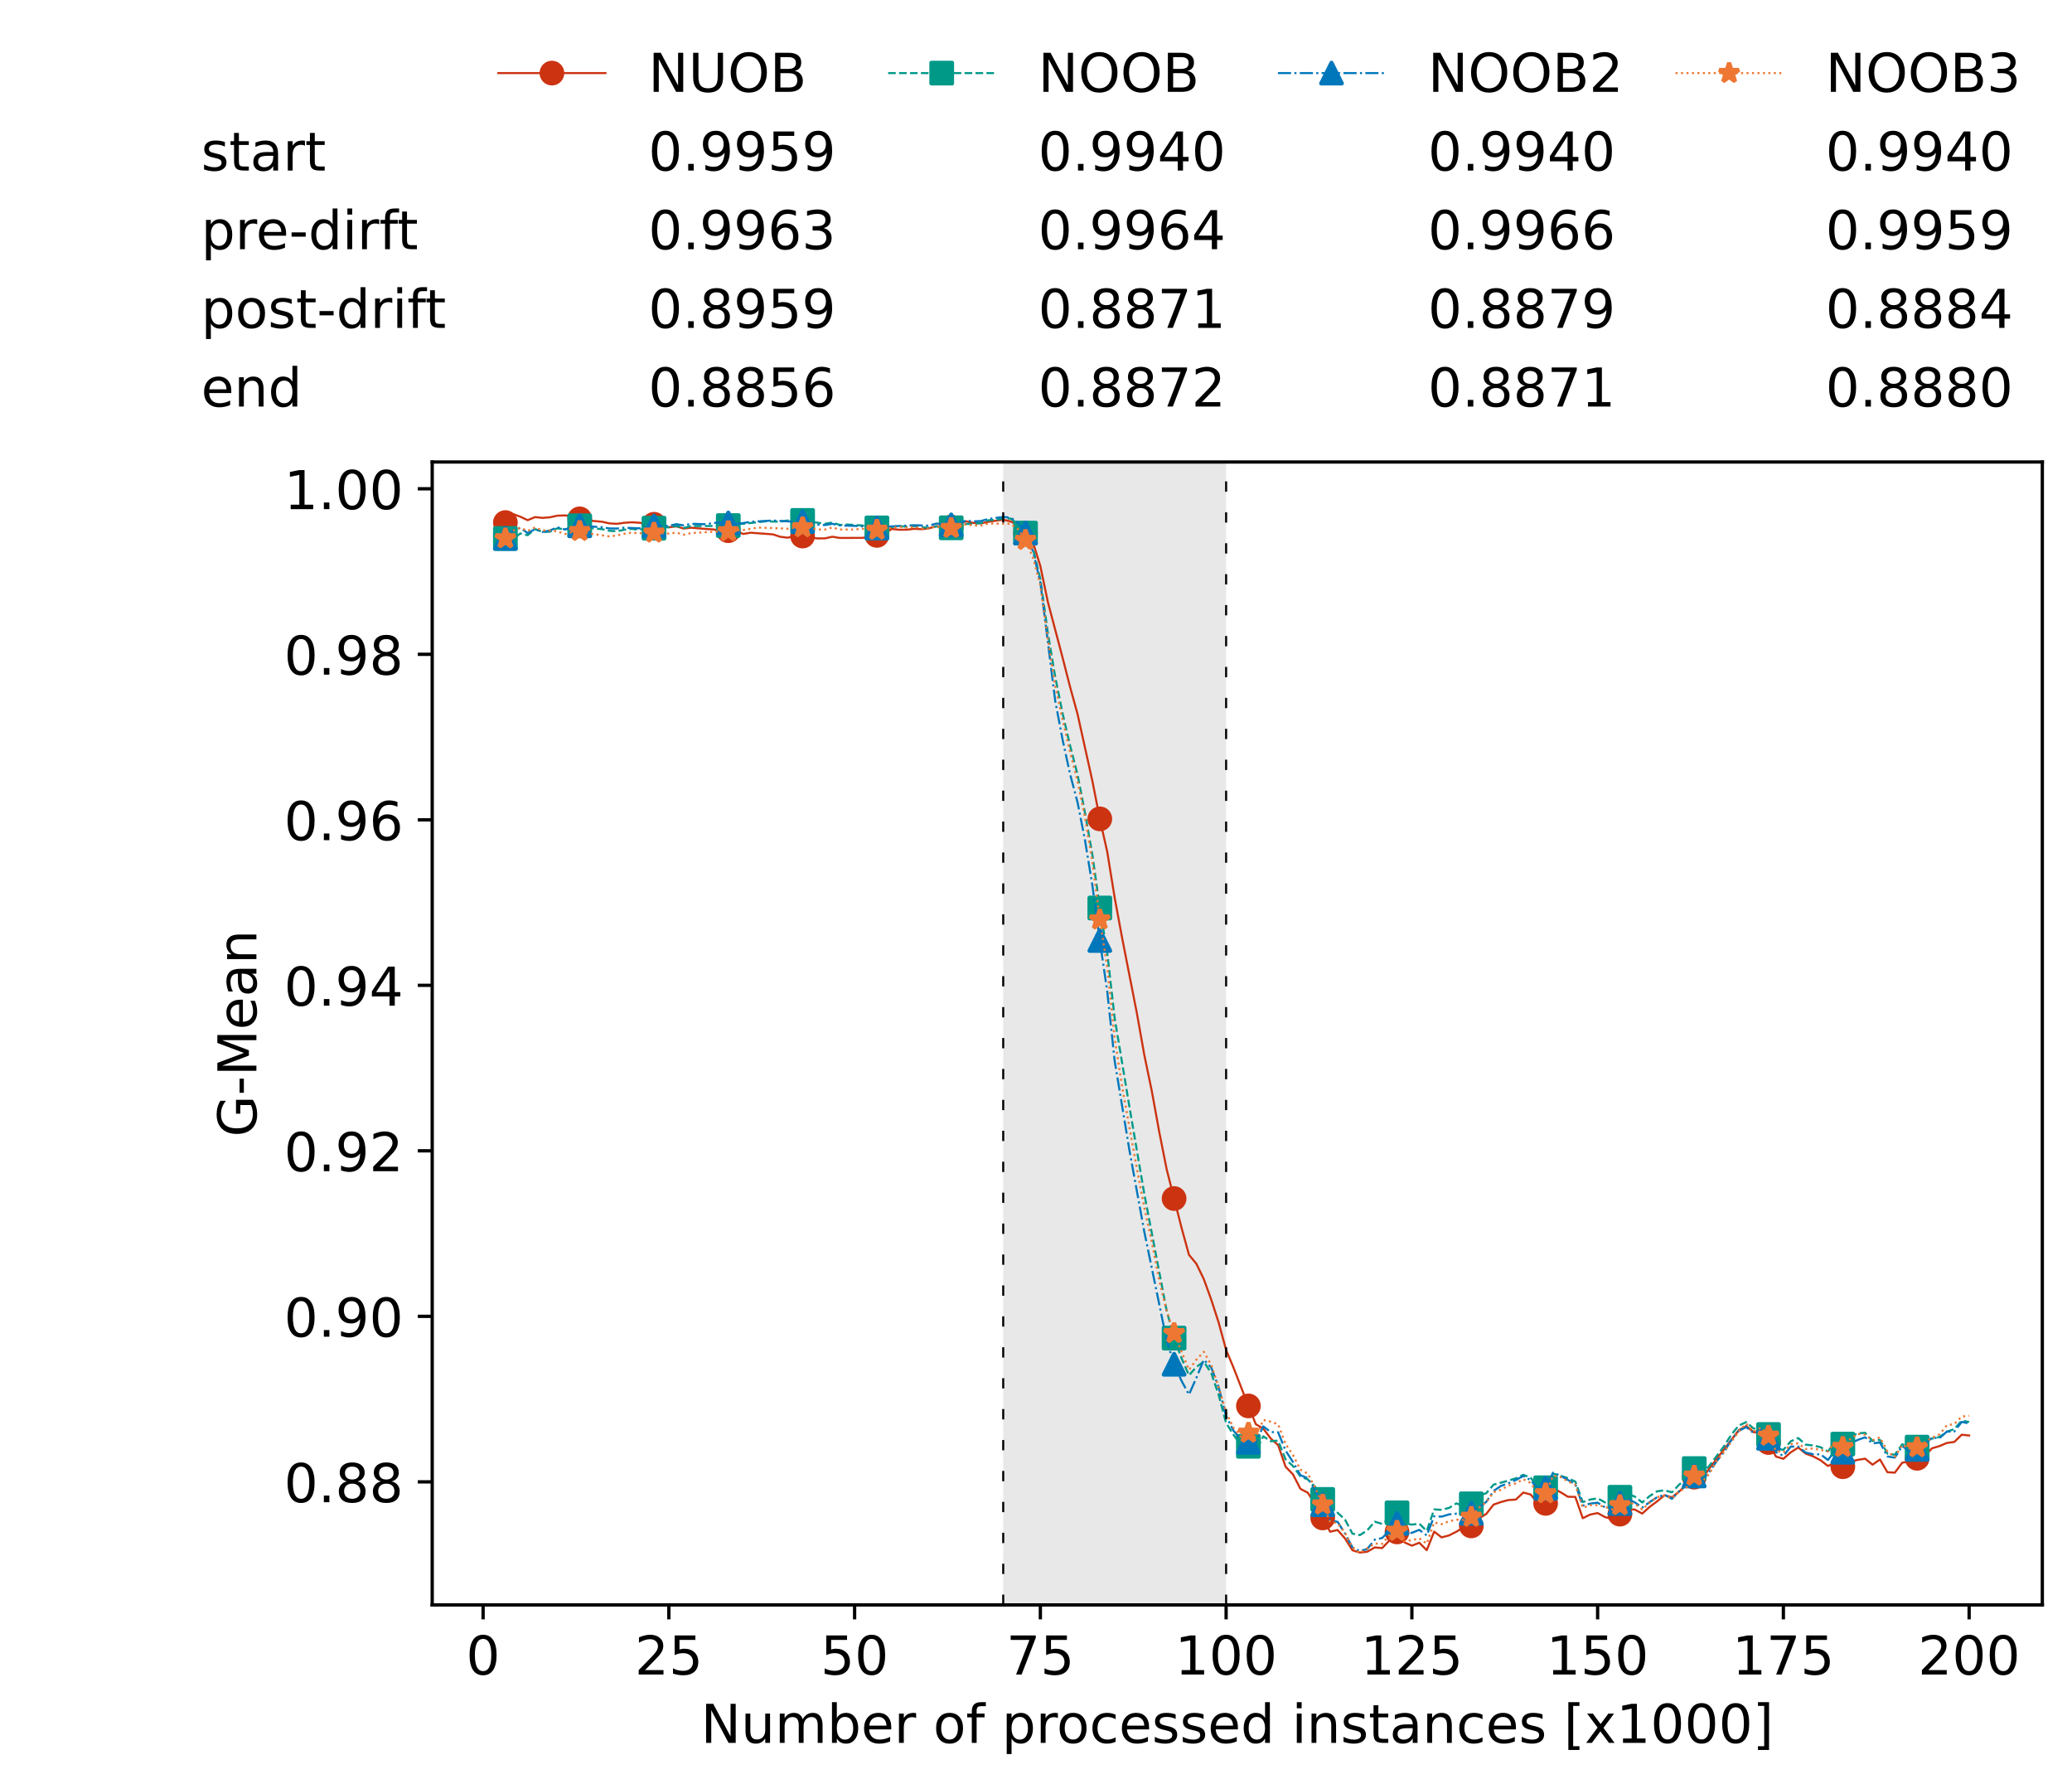 <?xml version="1.0" encoding="utf-8" standalone="no"?>
<!DOCTYPE svg PUBLIC "-//W3C//DTD SVG 1.1//EN"
  "http://www.w3.org/Graphics/SVG/1.1/DTD/svg11.dtd">
<!-- Created with matplotlib (https://matplotlib.org/) -->
<svg height="432.615pt" version="1.1" viewBox="0 0 502.65 432.615" width="502.65pt" xmlns="http://www.w3.org/2000/svg" xmlns:xlink="http://www.w3.org/1999/xlink">
 <defs>
  <style type="text/css">*{stroke-linecap:butt;stroke-linejoin:round;}</style>
 </defs>
 <g id="figure_1">
  <g id="patch_1">
   <path d="M 0 432.615 
L 502.65 432.615 
L 502.65 0 
L 0 0 
z
" style="fill:#ffffff;"/>
  </g>
  <g id="axes_1">
   <g id="patch_2">
    <path d="M 104.85 389.252 
L 495.45 389.252 
L 495.45 112.052 
L 104.85 112.052 
z
" style="fill:#ffffff;"/>
   </g>
   <g id="patch_3">
    <path clip-path="url(#p8120639d9b)" d="M 297.446 389.252 
L 297.446 112.052 
L 243.372 112.052 
L 243.372 389.252 
z
" style="fill:#d3d3d3;opacity:0.5;"/>
   </g>
   <g id="matplotlib.axis_1">
    <g id="xtick_1">
     <g id="line2d_1">
      <defs>
       <path d="M 0 0 
L 0 3.5 
" id="mf443ec83ec" style="stroke:#000000;stroke-width:0.8;"/>
      </defs>
      <g>
       <use style="stroke:#000000;stroke-width:0.8;" x="117.197" xlink:href="#mf443ec83ec" y="389.252"/>
      </g>
     </g>
     <g id="text_1">
      <!-- 0 -->
      <g transform="translate(113.061 406.13)scale(0.13 -0.13)">
       <defs>
        <path d="M 31.781 66.406 
Q 24.172 66.406 20.328 58.906 
Q 16.5 51.422 16.5 36.375 
Q 16.5 21.391 20.328 13.891 
Q 24.172 6.391 31.781 6.391 
Q 39.453 6.391 43.281 13.891 
Q 47.125 21.391 47.125 36.375 
Q 47.125 51.422 43.281 58.906 
Q 39.453 66.406 31.781 66.406 
z
M 31.781 74.219 
Q 44.047 74.219 50.516 64.516 
Q 56.984 54.828 56.984 36.375 
Q 56.984 17.969 50.516 8.266 
Q 44.047 -1.422 31.781 -1.422 
Q 19.531 -1.422 13.062 8.266 
Q 6.594 17.969 6.594 36.375 
Q 6.594 54.828 13.062 64.516 
Q 19.531 74.219 31.781 74.219 
z
" id="DejaVuSans-48"/>
       </defs>
       <use xlink:href="#DejaVuSans-48"/>
      </g>
     </g>
    </g>
    <g id="xtick_2">
     <g id="line2d_2">
      <g>
       <use style="stroke:#000000;stroke-width:0.8;" x="162.259" xlink:href="#mf443ec83ec" y="389.252"/>
      </g>
     </g>
     <g id="text_2">
      <!-- 25 -->
      <g transform="translate(153.988 406.13)scale(0.13 -0.13)">
       <defs>
        <path d="M 19.188 8.297 
L 53.609 8.297 
L 53.609 0 
L 7.328 0 
L 7.328 8.297 
Q 12.938 14.109 22.625 23.891 
Q 32.328 33.688 34.812 36.531 
Q 39.547 41.844 41.422 45.531 
Q 43.312 49.219 43.312 52.781 
Q 43.312 58.594 39.234 62.25 
Q 35.156 65.922 28.609 65.922 
Q 23.969 65.922 18.812 64.312 
Q 13.672 62.703 7.812 59.422 
L 7.812 69.391 
Q 13.766 71.781 18.938 73 
Q 24.125 74.219 28.422 74.219 
Q 39.75 74.219 46.484 68.547 
Q 53.219 62.891 53.219 53.422 
Q 53.219 48.922 51.531 44.891 
Q 49.859 40.875 45.406 35.406 
Q 44.188 33.984 37.641 27.219 
Q 31.109 20.453 19.188 8.297 
z
" id="DejaVuSans-50"/>
        <path d="M 10.797 72.906 
L 49.516 72.906 
L 49.516 64.594 
L 19.828 64.594 
L 19.828 46.734 
Q 21.969 47.469 24.109 47.828 
Q 26.266 48.188 28.422 48.188 
Q 40.625 48.188 47.75 41.5 
Q 54.891 34.812 54.891 23.391 
Q 54.891 11.625 47.562 5.094 
Q 40.234 -1.422 26.906 -1.422 
Q 22.312 -1.422 17.547 -0.641 
Q 12.797 0.141 7.719 1.703 
L 7.719 11.625 
Q 12.109 9.234 16.797 8.062 
Q 21.484 6.891 26.703 6.891 
Q 35.156 6.891 40.078 11.328 
Q 45.016 15.766 45.016 23.391 
Q 45.016 31 40.078 35.438 
Q 35.156 39.891 26.703 39.891 
Q 22.75 39.891 18.812 39.016 
Q 14.891 38.141 10.797 36.281 
z
" id="DejaVuSans-53"/>
       </defs>
       <use xlink:href="#DejaVuSans-50"/>
       <use x="63.623" xlink:href="#DejaVuSans-53"/>
      </g>
     </g>
    </g>
    <g id="xtick_3">
     <g id="line2d_3">
      <g>
       <use style="stroke:#000000;stroke-width:0.8;" x="207.322" xlink:href="#mf443ec83ec" y="389.252"/>
      </g>
     </g>
     <g id="text_3">
      <!-- 50 -->
      <g transform="translate(199.05 406.13)scale(0.13 -0.13)">
       <use xlink:href="#DejaVuSans-53"/>
       <use x="63.623" xlink:href="#DejaVuSans-48"/>
      </g>
     </g>
    </g>
    <g id="xtick_4">
     <g id="line2d_4">
      <g>
       <use style="stroke:#000000;stroke-width:0.8;" x="252.384" xlink:href="#mf443ec83ec" y="389.252"/>
      </g>
     </g>
     <g id="text_4">
      <!-- 75 -->
      <g transform="translate(244.113 406.13)scale(0.13 -0.13)">
       <defs>
        <path d="M 8.203 72.906 
L 55.078 72.906 
L 55.078 68.703 
L 28.609 0 
L 18.312 0 
L 43.219 64.594 
L 8.203 64.594 
z
" id="DejaVuSans-55"/>
       </defs>
       <use xlink:href="#DejaVuSans-55"/>
       <use x="63.623" xlink:href="#DejaVuSans-53"/>
      </g>
     </g>
    </g>
    <g id="xtick_5">
     <g id="line2d_5">
      <g>
       <use style="stroke:#000000;stroke-width:0.8;" x="297.446" xlink:href="#mf443ec83ec" y="389.252"/>
      </g>
     </g>
     <g id="text_5">
      <!-- 100 -->
      <g transform="translate(285.039 406.13)scale(0.13 -0.13)">
       <defs>
        <path d="M 12.406 8.297 
L 28.516 8.297 
L 28.516 63.922 
L 10.984 60.406 
L 10.984 69.391 
L 28.422 72.906 
L 38.281 72.906 
L 38.281 8.297 
L 54.391 8.297 
L 54.391 0 
L 12.406 0 
z
" id="DejaVuSans-49"/>
       </defs>
       <use xlink:href="#DejaVuSans-49"/>
       <use x="63.623" xlink:href="#DejaVuSans-48"/>
       <use x="127.246" xlink:href="#DejaVuSans-48"/>
      </g>
     </g>
    </g>
    <g id="xtick_6">
     <g id="line2d_6">
      <g>
       <use style="stroke:#000000;stroke-width:0.8;" x="342.509" xlink:href="#mf443ec83ec" y="389.252"/>
      </g>
     </g>
     <g id="text_6">
      <!-- 125 -->
      <g transform="translate(330.102 406.13)scale(0.13 -0.13)">
       <use xlink:href="#DejaVuSans-49"/>
       <use x="63.623" xlink:href="#DejaVuSans-50"/>
       <use x="127.246" xlink:href="#DejaVuSans-53"/>
      </g>
     </g>
    </g>
    <g id="xtick_7">
     <g id="line2d_7">
      <g>
       <use style="stroke:#000000;stroke-width:0.8;" x="387.571" xlink:href="#mf443ec83ec" y="389.252"/>
      </g>
     </g>
     <g id="text_7">
      <!-- 150 -->
      <g transform="translate(375.164 406.13)scale(0.13 -0.13)">
       <use xlink:href="#DejaVuSans-49"/>
       <use x="63.623" xlink:href="#DejaVuSans-53"/>
       <use x="127.246" xlink:href="#DejaVuSans-48"/>
      </g>
     </g>
    </g>
    <g id="xtick_8">
     <g id="line2d_8">
      <g>
       <use style="stroke:#000000;stroke-width:0.8;" x="432.633" xlink:href="#mf443ec83ec" y="389.252"/>
      </g>
     </g>
     <g id="text_8">
      <!-- 175 -->
      <g transform="translate(420.226 406.13)scale(0.13 -0.13)">
       <use xlink:href="#DejaVuSans-49"/>
       <use x="63.623" xlink:href="#DejaVuSans-55"/>
       <use x="127.246" xlink:href="#DejaVuSans-53"/>
      </g>
     </g>
    </g>
    <g id="xtick_9">
     <g id="line2d_9">
      <g>
       <use style="stroke:#000000;stroke-width:0.8;" x="477.695" xlink:href="#mf443ec83ec" y="389.252"/>
      </g>
     </g>
     <g id="text_9">
      <!-- 200 -->
      <g transform="translate(465.289 406.13)scale(0.13 -0.13)">
       <use xlink:href="#DejaVuSans-50"/>
       <use x="63.623" xlink:href="#DejaVuSans-48"/>
       <use x="127.246" xlink:href="#DejaVuSans-48"/>
      </g>
     </g>
    </g>
    <g id="text_10">
     <!-- Number of processed instances [x1000] -->
     <g transform="translate(170.025 422.711)scale(0.13 -0.13)">
      <defs>
       <path d="M 9.812 72.906 
L 23.094 72.906 
L 55.422 11.922 
L 55.422 72.906 
L 64.984 72.906 
L 64.984 0 
L 51.703 0 
L 19.391 60.984 
L 19.391 0 
L 9.812 0 
z
" id="DejaVuSans-78"/>
       <path d="M 8.5 21.578 
L 8.5 54.688 
L 17.484 54.688 
L 17.484 21.922 
Q 17.484 14.156 20.5 10.266 
Q 23.531 6.391 29.594 6.391 
Q 36.859 6.391 41.078 11.031 
Q 45.312 15.672 45.312 23.688 
L 45.312 54.688 
L 54.297 54.688 
L 54.297 0 
L 45.312 0 
L 45.312 8.406 
Q 42.047 3.422 37.719 1 
Q 33.406 -1.422 27.688 -1.422 
Q 18.266 -1.422 13.375 4.438 
Q 8.5 10.297 8.5 21.578 
z
M 31.109 56 
z
" id="DejaVuSans-117"/>
       <path d="M 52 44.188 
Q 55.375 50.25 60.062 53.125 
Q 64.75 56 71.094 56 
Q 79.641 56 84.281 50.016 
Q 88.922 44.047 88.922 33.016 
L 88.922 0 
L 79.891 0 
L 79.891 32.719 
Q 79.891 40.578 77.094 44.375 
Q 74.312 48.188 68.609 48.188 
Q 61.625 48.188 57.562 43.547 
Q 53.516 38.922 53.516 30.906 
L 53.516 0 
L 44.484 0 
L 44.484 32.719 
Q 44.484 40.625 41.703 44.406 
Q 38.922 48.188 33.109 48.188 
Q 26.219 48.188 22.156 43.531 
Q 18.109 38.875 18.109 30.906 
L 18.109 0 
L 9.078 0 
L 9.078 54.688 
L 18.109 54.688 
L 18.109 46.188 
Q 21.188 51.219 25.484 53.609 
Q 29.781 56 35.688 56 
Q 41.656 56 45.828 52.969 
Q 50 49.953 52 44.188 
z
" id="DejaVuSans-109"/>
       <path d="M 48.688 27.297 
Q 48.688 37.203 44.609 42.844 
Q 40.531 48.484 33.406 48.484 
Q 26.266 48.484 22.188 42.844 
Q 18.109 37.203 18.109 27.297 
Q 18.109 17.391 22.188 11.75 
Q 26.266 6.109 33.406 6.109 
Q 40.531 6.109 44.609 11.75 
Q 48.688 17.391 48.688 27.297 
z
M 18.109 46.391 
Q 20.953 51.266 25.266 53.625 
Q 29.594 56 35.594 56 
Q 45.562 56 51.781 48.094 
Q 58.016 40.188 58.016 27.297 
Q 58.016 14.406 51.781 6.484 
Q 45.562 -1.422 35.594 -1.422 
Q 29.594 -1.422 25.266 0.953 
Q 20.953 3.328 18.109 8.203 
L 18.109 0 
L 9.078 0 
L 9.078 75.984 
L 18.109 75.984 
z
" id="DejaVuSans-98"/>
       <path d="M 56.203 29.594 
L 56.203 25.203 
L 14.891 25.203 
Q 15.484 15.922 20.484 11.062 
Q 25.484 6.203 34.422 6.203 
Q 39.594 6.203 44.453 7.469 
Q 49.312 8.734 54.109 11.281 
L 54.109 2.781 
Q 49.266 0.734 44.188 -0.344 
Q 39.109 -1.422 33.891 -1.422 
Q 20.797 -1.422 13.156 6.188 
Q 5.516 13.812 5.516 26.812 
Q 5.516 40.234 12.766 48.109 
Q 20.016 56 32.328 56 
Q 43.359 56 49.781 48.891 
Q 56.203 41.797 56.203 29.594 
z
M 47.219 32.234 
Q 47.125 39.594 43.094 43.984 
Q 39.062 48.391 32.422 48.391 
Q 24.906 48.391 20.391 44.141 
Q 15.875 39.891 15.188 32.172 
z
" id="DejaVuSans-101"/>
       <path d="M 41.109 46.297 
Q 39.594 47.172 37.812 47.578 
Q 36.031 48 33.891 48 
Q 26.266 48 22.188 43.047 
Q 18.109 38.094 18.109 28.812 
L 18.109 0 
L 9.078 0 
L 9.078 54.688 
L 18.109 54.688 
L 18.109 46.188 
Q 20.953 51.172 25.484 53.578 
Q 30.031 56 36.531 56 
Q 37.453 56 38.578 55.875 
Q 39.703 55.766 41.062 55.516 
z
" id="DejaVuSans-114"/>
       <path id="DejaVuSans-32"/>
       <path d="M 30.609 48.391 
Q 23.391 48.391 19.188 42.75 
Q 14.984 37.109 14.984 27.297 
Q 14.984 17.484 19.156 11.844 
Q 23.344 6.203 30.609 6.203 
Q 37.797 6.203 41.984 11.859 
Q 46.188 17.531 46.188 27.297 
Q 46.188 37.016 41.984 42.703 
Q 37.797 48.391 30.609 48.391 
z
M 30.609 56 
Q 42.328 56 49.016 48.375 
Q 55.719 40.766 55.719 27.297 
Q 55.719 13.875 49.016 6.219 
Q 42.328 -1.422 30.609 -1.422 
Q 18.844 -1.422 12.172 6.219 
Q 5.516 13.875 5.516 27.297 
Q 5.516 40.766 12.172 48.375 
Q 18.844 56 30.609 56 
z
" id="DejaVuSans-111"/>
       <path d="M 37.109 75.984 
L 37.109 68.5 
L 28.516 68.5 
Q 23.688 68.5 21.797 66.547 
Q 19.922 64.594 19.922 59.516 
L 19.922 54.688 
L 34.719 54.688 
L 34.719 47.703 
L 19.922 47.703 
L 19.922 0 
L 10.891 0 
L 10.891 47.703 
L 2.297 47.703 
L 2.297 54.688 
L 10.891 54.688 
L 10.891 58.5 
Q 10.891 67.625 15.141 71.797 
Q 19.391 75.984 28.609 75.984 
z
" id="DejaVuSans-102"/>
       <path d="M 18.109 8.203 
L 18.109 -20.797 
L 9.078 -20.797 
L 9.078 54.688 
L 18.109 54.688 
L 18.109 46.391 
Q 20.953 51.266 25.266 53.625 
Q 29.594 56 35.594 56 
Q 45.562 56 51.781 48.094 
Q 58.016 40.188 58.016 27.297 
Q 58.016 14.406 51.781 6.484 
Q 45.562 -1.422 35.594 -1.422 
Q 29.594 -1.422 25.266 0.953 
Q 20.953 3.328 18.109 8.203 
z
M 48.688 27.297 
Q 48.688 37.203 44.609 42.844 
Q 40.531 48.484 33.406 48.484 
Q 26.266 48.484 22.188 42.844 
Q 18.109 37.203 18.109 27.297 
Q 18.109 17.391 22.188 11.75 
Q 26.266 6.109 33.406 6.109 
Q 40.531 6.109 44.609 11.75 
Q 48.688 17.391 48.688 27.297 
z
" id="DejaVuSans-112"/>
       <path d="M 48.781 52.594 
L 48.781 44.188 
Q 44.969 46.297 41.141 47.344 
Q 37.312 48.391 33.406 48.391 
Q 24.656 48.391 19.812 42.844 
Q 14.984 37.312 14.984 27.297 
Q 14.984 17.281 19.812 11.734 
Q 24.656 6.203 33.406 6.203 
Q 37.312 6.203 41.141 7.25 
Q 44.969 8.297 48.781 10.406 
L 48.781 2.094 
Q 45.016 0.344 40.984 -0.531 
Q 36.969 -1.422 32.422 -1.422 
Q 20.062 -1.422 12.781 6.344 
Q 5.516 14.109 5.516 27.297 
Q 5.516 40.672 12.859 48.328 
Q 20.219 56 33.016 56 
Q 37.156 56 41.109 55.141 
Q 45.062 54.297 48.781 52.594 
z
" id="DejaVuSans-99"/>
       <path d="M 44.281 53.078 
L 44.281 44.578 
Q 40.484 46.531 36.375 47.5 
Q 32.281 48.484 27.875 48.484 
Q 21.188 48.484 17.844 46.438 
Q 14.5 44.391 14.5 40.281 
Q 14.5 37.156 16.891 35.375 
Q 19.281 33.594 26.516 31.984 
L 29.594 31.297 
Q 39.156 29.25 43.188 25.516 
Q 47.219 21.781 47.219 15.094 
Q 47.219 7.469 41.188 3.016 
Q 35.156 -1.422 24.609 -1.422 
Q 20.219 -1.422 15.453 -0.562 
Q 10.688 0.297 5.422 2 
L 5.422 11.281 
Q 10.406 8.688 15.234 7.391 
Q 20.062 6.109 24.812 6.109 
Q 31.156 6.109 34.562 8.281 
Q 37.984 10.453 37.984 14.406 
Q 37.984 18.062 35.516 20.016 
Q 33.062 21.969 24.703 23.781 
L 21.578 24.516 
Q 13.234 26.266 9.516 29.906 
Q 5.812 33.547 5.812 39.891 
Q 5.812 47.609 11.281 51.797 
Q 16.75 56 26.812 56 
Q 31.781 56 36.172 55.266 
Q 40.578 54.547 44.281 53.078 
z
" id="DejaVuSans-115"/>
       <path d="M 45.406 46.391 
L 45.406 75.984 
L 54.391 75.984 
L 54.391 0 
L 45.406 0 
L 45.406 8.203 
Q 42.578 3.328 38.25 0.953 
Q 33.938 -1.422 27.875 -1.422 
Q 17.969 -1.422 11.734 6.484 
Q 5.516 14.406 5.516 27.297 
Q 5.516 40.188 11.734 48.094 
Q 17.969 56 27.875 56 
Q 33.938 56 38.25 53.625 
Q 42.578 51.266 45.406 46.391 
z
M 14.797 27.297 
Q 14.797 17.391 18.875 11.75 
Q 22.953 6.109 30.078 6.109 
Q 37.203 6.109 41.297 11.75 
Q 45.406 17.391 45.406 27.297 
Q 45.406 37.203 41.297 42.844 
Q 37.203 48.484 30.078 48.484 
Q 22.953 48.484 18.875 42.844 
Q 14.797 37.203 14.797 27.297 
z
" id="DejaVuSans-100"/>
       <path d="M 9.422 54.688 
L 18.406 54.688 
L 18.406 0 
L 9.422 0 
z
M 9.422 75.984 
L 18.406 75.984 
L 18.406 64.594 
L 9.422 64.594 
z
" id="DejaVuSans-105"/>
       <path d="M 54.891 33.016 
L 54.891 0 
L 45.906 0 
L 45.906 32.719 
Q 45.906 40.484 42.875 44.328 
Q 39.844 48.188 33.797 48.188 
Q 26.516 48.188 22.312 43.547 
Q 18.109 38.922 18.109 30.906 
L 18.109 0 
L 9.078 0 
L 9.078 54.688 
L 18.109 54.688 
L 18.109 46.188 
Q 21.344 51.125 25.703 53.562 
Q 30.078 56 35.797 56 
Q 45.219 56 50.047 50.172 
Q 54.891 44.344 54.891 33.016 
z
" id="DejaVuSans-110"/>
       <path d="M 18.312 70.219 
L 18.312 54.688 
L 36.812 54.688 
L 36.812 47.703 
L 18.312 47.703 
L 18.312 18.016 
Q 18.312 11.328 20.141 9.422 
Q 21.969 7.516 27.594 7.516 
L 36.812 7.516 
L 36.812 0 
L 27.594 0 
Q 17.188 0 13.234 3.875 
Q 9.281 7.766 9.281 18.016 
L 9.281 47.703 
L 2.688 47.703 
L 2.688 54.688 
L 9.281 54.688 
L 9.281 70.219 
z
" id="DejaVuSans-116"/>
       <path d="M 34.281 27.484 
Q 23.391 27.484 19.188 25 
Q 14.984 22.516 14.984 16.5 
Q 14.984 11.719 18.141 8.906 
Q 21.297 6.109 26.703 6.109 
Q 34.188 6.109 38.703 11.406 
Q 43.219 16.703 43.219 25.484 
L 43.219 27.484 
z
M 52.203 31.203 
L 52.203 0 
L 43.219 0 
L 43.219 8.297 
Q 40.141 3.328 35.547 0.953 
Q 30.953 -1.422 24.312 -1.422 
Q 15.922 -1.422 10.953 3.297 
Q 6 8.016 6 15.922 
Q 6 25.141 12.172 29.828 
Q 18.359 34.516 30.609 34.516 
L 43.219 34.516 
L 43.219 35.406 
Q 43.219 41.609 39.141 45 
Q 35.062 48.391 27.688 48.391 
Q 23 48.391 18.547 47.266 
Q 14.109 46.141 10.016 43.891 
L 10.016 52.203 
Q 14.938 54.109 19.578 55.047 
Q 24.219 56 28.609 56 
Q 40.484 56 46.344 49.844 
Q 52.203 43.703 52.203 31.203 
z
" id="DejaVuSans-97"/>
       <path d="M 8.594 75.984 
L 29.297 75.984 
L 29.297 69 
L 17.578 69 
L 17.578 -6.203 
L 29.297 -6.203 
L 29.297 -13.188 
L 8.594 -13.188 
z
" id="DejaVuSans-91"/>
       <path d="M 54.891 54.688 
L 35.109 28.078 
L 55.906 0 
L 45.312 0 
L 29.391 21.484 
L 13.484 0 
L 2.875 0 
L 24.125 28.609 
L 4.688 54.688 
L 15.281 54.688 
L 29.781 35.203 
L 44.281 54.688 
z
" id="DejaVuSans-120"/>
       <path d="M 30.422 75.984 
L 30.422 -13.188 
L 9.719 -13.188 
L 9.719 -6.203 
L 21.391 -6.203 
L 21.391 69 
L 9.719 69 
L 9.719 75.984 
z
" id="DejaVuSans-93"/>
      </defs>
      <use xlink:href="#DejaVuSans-78"/>
      <use x="74.805" xlink:href="#DejaVuSans-117"/>
      <use x="138.184" xlink:href="#DejaVuSans-109"/>
      <use x="235.596" xlink:href="#DejaVuSans-98"/>
      <use x="299.072" xlink:href="#DejaVuSans-101"/>
      <use x="360.596" xlink:href="#DejaVuSans-114"/>
      <use x="401.709" xlink:href="#DejaVuSans-32"/>
      <use x="433.496" xlink:href="#DejaVuSans-111"/>
      <use x="494.678" xlink:href="#DejaVuSans-102"/>
      <use x="529.883" xlink:href="#DejaVuSans-32"/>
      <use x="561.67" xlink:href="#DejaVuSans-112"/>
      <use x="625.146" xlink:href="#DejaVuSans-114"/>
      <use x="664.01" xlink:href="#DejaVuSans-111"/>
      <use x="725.191" xlink:href="#DejaVuSans-99"/>
      <use x="780.172" xlink:href="#DejaVuSans-101"/>
      <use x="841.695" xlink:href="#DejaVuSans-115"/>
      <use x="893.795" xlink:href="#DejaVuSans-115"/>
      <use x="945.895" xlink:href="#DejaVuSans-101"/>
      <use x="1007.418" xlink:href="#DejaVuSans-100"/>
      <use x="1070.895" xlink:href="#DejaVuSans-32"/>
      <use x="1102.682" xlink:href="#DejaVuSans-105"/>
      <use x="1130.465" xlink:href="#DejaVuSans-110"/>
      <use x="1193.844" xlink:href="#DejaVuSans-115"/>
      <use x="1245.943" xlink:href="#DejaVuSans-116"/>
      <use x="1285.152" xlink:href="#DejaVuSans-97"/>
      <use x="1346.432" xlink:href="#DejaVuSans-110"/>
      <use x="1409.811" xlink:href="#DejaVuSans-99"/>
      <use x="1464.791" xlink:href="#DejaVuSans-101"/>
      <use x="1526.314" xlink:href="#DejaVuSans-115"/>
      <use x="1578.414" xlink:href="#DejaVuSans-32"/>
      <use x="1610.201" xlink:href="#DejaVuSans-91"/>
      <use x="1649.215" xlink:href="#DejaVuSans-120"/>
      <use x="1708.395" xlink:href="#DejaVuSans-49"/>
      <use x="1772.018" xlink:href="#DejaVuSans-48"/>
      <use x="1835.641" xlink:href="#DejaVuSans-48"/>
      <use x="1899.264" xlink:href="#DejaVuSans-48"/>
      <use x="1962.887" xlink:href="#DejaVuSans-93"/>
     </g>
    </g>
   </g>
   <g id="matplotlib.axis_2">
    <g id="ytick_1">
     <g id="line2d_10">
      <defs>
       <path d="M 0 0 
L -3.5 0 
" id="m548c73b636" style="stroke:#000000;stroke-width:0.8;"/>
      </defs>
      <g>
       <use style="stroke:#000000;stroke-width:0.8;" x="104.85" xlink:href="#m548c73b636" y="359.399"/>
      </g>
     </g>
     <g id="text_11">
      <!-- 0.88 -->
      <g transform="translate(68.905 364.338)scale(0.13 -0.13)">
       <defs>
        <path d="M 10.688 12.406 
L 21 12.406 
L 21 0 
L 10.688 0 
z
" id="DejaVuSans-46"/>
        <path d="M 31.781 34.625 
Q 24.75 34.625 20.719 30.859 
Q 16.703 27.094 16.703 20.516 
Q 16.703 13.922 20.719 10.156 
Q 24.75 6.391 31.781 6.391 
Q 38.812 6.391 42.859 10.172 
Q 46.922 13.969 46.922 20.516 
Q 46.922 27.094 42.891 30.859 
Q 38.875 34.625 31.781 34.625 
z
M 21.922 38.812 
Q 15.578 40.375 12.031 44.719 
Q 8.5 49.078 8.5 55.328 
Q 8.5 64.062 14.719 69.141 
Q 20.953 74.219 31.781 74.219 
Q 42.672 74.219 48.875 69.141 
Q 55.078 64.062 55.078 55.328 
Q 55.078 49.078 51.531 44.719 
Q 48 40.375 41.703 38.812 
Q 48.828 37.156 52.797 32.312 
Q 56.781 27.484 56.781 20.516 
Q 56.781 9.906 50.312 4.234 
Q 43.844 -1.422 31.781 -1.422 
Q 19.734 -1.422 13.25 4.234 
Q 6.781 9.906 6.781 20.516 
Q 6.781 27.484 10.781 32.312 
Q 14.797 37.156 21.922 38.812 
z
M 18.312 54.391 
Q 18.312 48.734 21.844 45.562 
Q 25.391 42.391 31.781 42.391 
Q 38.141 42.391 41.719 45.562 
Q 45.312 48.734 45.312 54.391 
Q 45.312 60.062 41.719 63.234 
Q 38.141 66.406 31.781 66.406 
Q 25.391 66.406 21.844 63.234 
Q 18.312 60.062 18.312 54.391 
z
" id="DejaVuSans-56"/>
       </defs>
       <use xlink:href="#DejaVuSans-48"/>
       <use x="63.623" xlink:href="#DejaVuSans-46"/>
       <use x="95.41" xlink:href="#DejaVuSans-56"/>
       <use x="159.033" xlink:href="#DejaVuSans-56"/>
      </g>
     </g>
    </g>
    <g id="ytick_2">
     <g id="line2d_11">
      <g>
       <use style="stroke:#000000;stroke-width:0.8;" x="104.85" xlink:href="#m548c73b636" y="319.257"/>
      </g>
     </g>
     <g id="text_12">
      <!-- 0.90 -->
      <g transform="translate(68.905 324.196)scale(0.13 -0.13)">
       <defs>
        <path d="M 10.984 1.516 
L 10.984 10.5 
Q 14.703 8.734 18.5 7.812 
Q 22.312 6.891 25.984 6.891 
Q 35.75 6.891 40.891 13.453 
Q 46.047 20.016 46.781 33.406 
Q 43.953 29.203 39.594 26.953 
Q 35.25 24.703 29.984 24.703 
Q 19.047 24.703 12.672 31.312 
Q 6.297 37.938 6.297 49.422 
Q 6.297 60.641 12.938 67.422 
Q 19.578 74.219 30.609 74.219 
Q 43.266 74.219 49.922 64.516 
Q 56.594 54.828 56.594 36.375 
Q 56.594 19.141 48.406 8.859 
Q 40.234 -1.422 26.422 -1.422 
Q 22.703 -1.422 18.891 -0.688 
Q 15.094 0.047 10.984 1.516 
z
M 30.609 32.422 
Q 37.25 32.422 41.125 36.953 
Q 45.016 41.5 45.016 49.422 
Q 45.016 57.281 41.125 61.844 
Q 37.25 66.406 30.609 66.406 
Q 23.969 66.406 20.094 61.844 
Q 16.219 57.281 16.219 49.422 
Q 16.219 41.5 20.094 36.953 
Q 23.969 32.422 30.609 32.422 
z
" id="DejaVuSans-57"/>
       </defs>
       <use xlink:href="#DejaVuSans-48"/>
       <use x="63.623" xlink:href="#DejaVuSans-46"/>
       <use x="95.41" xlink:href="#DejaVuSans-57"/>
       <use x="159.033" xlink:href="#DejaVuSans-48"/>
      </g>
     </g>
    </g>
    <g id="ytick_3">
     <g id="line2d_12">
      <g>
       <use style="stroke:#000000;stroke-width:0.8;" x="104.85" xlink:href="#m548c73b636" y="279.115"/>
      </g>
     </g>
     <g id="text_13">
      <!-- 0.92 -->
      <g transform="translate(68.905 284.054)scale(0.13 -0.13)">
       <use xlink:href="#DejaVuSans-48"/>
       <use x="63.623" xlink:href="#DejaVuSans-46"/>
       <use x="95.41" xlink:href="#DejaVuSans-57"/>
       <use x="159.033" xlink:href="#DejaVuSans-50"/>
      </g>
     </g>
    </g>
    <g id="ytick_4">
     <g id="line2d_13">
      <g>
       <use style="stroke:#000000;stroke-width:0.8;" x="104.85" xlink:href="#m548c73b636" y="238.973"/>
      </g>
     </g>
     <g id="text_14">
      <!-- 0.94 -->
      <g transform="translate(68.905 243.912)scale(0.13 -0.13)">
       <defs>
        <path d="M 37.797 64.312 
L 12.891 25.391 
L 37.797 25.391 
z
M 35.203 72.906 
L 47.609 72.906 
L 47.609 25.391 
L 58.016 25.391 
L 58.016 17.188 
L 47.609 17.188 
L 47.609 0 
L 37.797 0 
L 37.797 17.188 
L 4.891 17.188 
L 4.891 26.703 
z
" id="DejaVuSans-52"/>
       </defs>
       <use xlink:href="#DejaVuSans-48"/>
       <use x="63.623" xlink:href="#DejaVuSans-46"/>
       <use x="95.41" xlink:href="#DejaVuSans-57"/>
       <use x="159.033" xlink:href="#DejaVuSans-52"/>
      </g>
     </g>
    </g>
    <g id="ytick_5">
     <g id="line2d_14">
      <g>
       <use style="stroke:#000000;stroke-width:0.8;" x="104.85" xlink:href="#m548c73b636" y="198.831"/>
      </g>
     </g>
     <g id="text_15">
      <!-- 0.96 -->
      <g transform="translate(68.905 203.77)scale(0.13 -0.13)">
       <defs>
        <path d="M 33.016 40.375 
Q 26.375 40.375 22.484 35.828 
Q 18.609 31.297 18.609 23.391 
Q 18.609 15.531 22.484 10.953 
Q 26.375 6.391 33.016 6.391 
Q 39.656 6.391 43.531 10.953 
Q 47.406 15.531 47.406 23.391 
Q 47.406 31.297 43.531 35.828 
Q 39.656 40.375 33.016 40.375 
z
M 52.594 71.297 
L 52.594 62.312 
Q 48.875 64.062 45.094 64.984 
Q 41.312 65.922 37.594 65.922 
Q 27.828 65.922 22.672 59.328 
Q 17.531 52.734 16.797 39.406 
Q 19.672 43.656 24.016 45.922 
Q 28.375 48.188 33.594 48.188 
Q 44.578 48.188 50.953 41.516 
Q 57.328 34.859 57.328 23.391 
Q 57.328 12.156 50.688 5.359 
Q 44.047 -1.422 33.016 -1.422 
Q 20.359 -1.422 13.672 8.266 
Q 6.984 17.969 6.984 36.375 
Q 6.984 53.656 15.188 63.938 
Q 23.391 74.219 37.203 74.219 
Q 40.922 74.219 44.703 73.484 
Q 48.484 72.75 52.594 71.297 
z
" id="DejaVuSans-54"/>
       </defs>
       <use xlink:href="#DejaVuSans-48"/>
       <use x="63.623" xlink:href="#DejaVuSans-46"/>
       <use x="95.41" xlink:href="#DejaVuSans-57"/>
       <use x="159.033" xlink:href="#DejaVuSans-54"/>
      </g>
     </g>
    </g>
    <g id="ytick_6">
     <g id="line2d_15">
      <g>
       <use style="stroke:#000000;stroke-width:0.8;" x="104.85" xlink:href="#m548c73b636" y="158.689"/>
      </g>
     </g>
     <g id="text_16">
      <!-- 0.98 -->
      <g transform="translate(68.905 163.628)scale(0.13 -0.13)">
       <use xlink:href="#DejaVuSans-48"/>
       <use x="63.623" xlink:href="#DejaVuSans-46"/>
       <use x="95.41" xlink:href="#DejaVuSans-57"/>
       <use x="159.033" xlink:href="#DejaVuSans-56"/>
      </g>
     </g>
    </g>
    <g id="ytick_7">
     <g id="line2d_16">
      <g>
       <use style="stroke:#000000;stroke-width:0.8;" x="104.85" xlink:href="#m548c73b636" y="118.547"/>
      </g>
     </g>
     <g id="text_17">
      <!-- 1.00 -->
      <g transform="translate(68.905 123.486)scale(0.13 -0.13)">
       <use xlink:href="#DejaVuSans-49"/>
       <use x="63.623" xlink:href="#DejaVuSans-46"/>
       <use x="95.41" xlink:href="#DejaVuSans-48"/>
       <use x="159.033" xlink:href="#DejaVuSans-48"/>
      </g>
     </g>
    </g>
    <g id="text_18">
     <!-- G-Mean -->
     <g transform="translate(62.201 275.744)rotate(-90)scale(0.13 -0.13)">
      <defs>
       <path d="M 59.516 10.406 
L 59.516 29.984 
L 43.406 29.984 
L 43.406 38.094 
L 69.281 38.094 
L 69.281 6.781 
Q 63.578 2.734 56.688 0.656 
Q 49.812 -1.422 42 -1.422 
Q 24.906 -1.422 15.25 8.562 
Q 5.609 18.562 5.609 36.375 
Q 5.609 54.25 15.25 64.234 
Q 24.906 74.219 42 74.219 
Q 49.125 74.219 55.547 72.453 
Q 61.969 70.703 67.391 67.281 
L 67.391 56.781 
Q 61.922 61.422 55.766 63.766 
Q 49.609 66.109 42.828 66.109 
Q 29.438 66.109 22.719 58.641 
Q 16.016 51.172 16.016 36.375 
Q 16.016 21.625 22.719 14.156 
Q 29.438 6.688 42.828 6.688 
Q 48.047 6.688 52.141 7.594 
Q 56.25 8.5 59.516 10.406 
z
" id="DejaVuSans-71"/>
       <path d="M 4.891 31.391 
L 31.203 31.391 
L 31.203 23.391 
L 4.891 23.391 
z
" id="DejaVuSans-45"/>
       <path d="M 9.812 72.906 
L 24.516 72.906 
L 43.109 23.297 
L 61.812 72.906 
L 76.516 72.906 
L 76.516 0 
L 66.891 0 
L 66.891 64.016 
L 48.094 14.016 
L 38.188 14.016 
L 19.391 64.016 
L 19.391 0 
L 9.812 0 
z
" id="DejaVuSans-77"/>
      </defs>
      <use xlink:href="#DejaVuSans-71"/>
      <use x="77.49" xlink:href="#DejaVuSans-45"/>
      <use x="113.574" xlink:href="#DejaVuSans-77"/>
      <use x="199.854" xlink:href="#DejaVuSans-101"/>
      <use x="261.377" xlink:href="#DejaVuSans-97"/>
      <use x="322.656" xlink:href="#DejaVuSans-110"/>
     </g>
    </g>
   </g>
   <g id="line2d_17"/>
   <g id="line2d_18"/>
   <g id="line2d_19"/>
   <g id="line2d_20"/>
   <g id="line2d_21"/>
   <g id="line2d_22">
    <path clip-path="url(#p8120639d9b)" d="M 122.605 126.739 
L 124.407 124.652 
L 126.21 125.311 
L 128.012 126.16 
L 129.815 125.412 
L 131.617 125.607 
L 133.419 125.457 
L 135.222 125.068 
L 137.024 125.009 
L 138.827 125.167 
L 140.629 125.837 
L 142.432 126.216 
L 146.037 126.538 
L 147.839 126.933 
L 149.642 127.047 
L 151.444 126.794 
L 153.247 126.67 
L 155.049 126.775 
L 156.852 127.069 
L 158.654 127.154 
L 162.259 127.879 
L 164.062 127.673 
L 165.864 128.187 
L 167.667 127.986 
L 171.272 128.299 
L 173.074 128.401 
L 174.877 128.823 
L 176.679 128.713 
L 178.482 128.734 
L 180.284 129.502 
L 182.087 129.202 
L 187.494 129.599 
L 189.297 130.196 
L 191.099 130.407 
L 192.902 130.002 
L 194.704 130.009 
L 196.507 130.403 
L 198.309 130.581 
L 200.112 130.579 
L 201.914 130.174 
L 203.717 130.471 
L 209.124 130.453 
L 210.927 130.246 
L 214.532 129.444 
L 216.334 128.288 
L 218.137 128.477 
L 219.939 128.471 
L 221.742 128.256 
L 223.544 128.349 
L 225.347 128.129 
L 227.149 127.612 
L 230.754 127.826 
L 234.359 126.429 
L 236.162 126.84 
L 237.964 126.939 
L 239.767 126.544 
L 243.372 126.047 
L 245.174 126.47 
L 246.976 127.348 
L 248.779 129.266 
L 250.581 131.517 
L 252.384 137.31 
L 254.186 145.942 
L 257.791 159.564 
L 259.594 166.61 
L 261.396 173.158 
L 265.001 189.414 
L 266.804 198.603 
L 268.606 206.576 
L 270.409 217.712 
L 272.211 227.458 
L 275.816 245.833 
L 277.619 255.984 
L 279.421 264.631 
L 281.224 274.537 
L 283.026 283.598 
L 286.631 297.766 
L 288.434 304.33 
L 290.236 306.515 
L 292.039 310.246 
L 293.841 315.223 
L 295.644 320.794 
L 297.446 327.419 
L 299.249 331.718 
L 302.854 340.988 
L 304.656 345.427 
L 306.459 346.475 
L 308.261 348.882 
L 310.064 350.487 
L 311.866 355.718 
L 313.669 357.589 
L 315.471 361.101 
L 317.274 362.039 
L 319.076 364.936 
L 322.681 371.493 
L 324.484 371.076 
L 326.286 373.121 
L 328.089 375.993 
L 329.891 376.547 
L 331.694 376.335 
L 333.496 375.311 
L 335.299 375.459 
L 337.101 373.584 
L 338.904 371.546 
L 340.706 374.071 
L 342.509 374.88 
L 344.311 374.171 
L 346.114 375.977 
L 347.916 371.47 
L 349.719 372.865 
L 351.521 372.394 
L 353.324 371.485 
L 355.126 370.387 
L 356.928 370.083 
L 358.731 368.284 
L 360.533 367.203 
L 362.336 364.908 
L 364.138 364.287 
L 365.941 363.809 
L 367.743 363.696 
L 369.546 361.992 
L 371.348 362.474 
L 373.151 364.716 
L 374.953 364.621 
L 376.756 360.983 
L 378.558 361.903 
L 380.361 363.012 
L 382.163 363.053 
L 383.966 368.217 
L 385.768 367.334 
L 387.571 366.972 
L 389.373 367.94 
L 391.176 368.449 
L 394.781 366.075 
L 396.583 366.113 
L 398.386 367.096 
L 400.188 365.475 
L 401.991 364.137 
L 403.793 362.638 
L 405.596 363.163 
L 407.398 361.704 
L 411.003 358.258 
L 412.806 358.825 
L 414.608 356.234 
L 421.818 346.861 
L 423.621 345.87 
L 425.423 347.357 
L 427.226 347.588 
L 429.028 349.857 
L 430.831 353.262 
L 432.633 353.811 
L 434.436 352.226 
L 436.238 351.077 
L 438.041 352.549 
L 439.843 353.212 
L 441.646 354.157 
L 443.448 355.556 
L 445.251 354.681 
L 447.053 355.729 
L 448.856 354.491 
L 450.658 354.069 
L 452.461 353.781 
L 454.263 355.236 
L 456.066 353.978 
L 457.868 357.062 
L 459.671 357.172 
L 461.473 354.738 
L 463.276 354.501 
L 465.078 353.688 
L 466.881 353.19 
L 468.683 351.263 
L 470.485 350.733 
L 472.288 349.969 
L 474.09 349.721 
L 475.893 347.971 
L 477.695 348.154 
L 477.695 348.154 
" style="fill:none;stroke:#cc3311;stroke-linecap:square;stroke-width:0.5;"/>
    <defs>
     <path d="M 0 2.5 
C 0.663 2.5 1.299 2.237 1.768 1.768 
C 2.237 1.299 2.5 0.663 2.5 0 
C 2.5 -0.663 2.237 -1.299 1.768 -1.768 
C 1.299 -2.237 0.663 -2.5 0 -2.5 
C -0.663 -2.5 -1.299 -2.237 -1.768 -1.768 
C -2.237 -1.299 -2.5 -0.663 -2.5 0 
C -2.5 0.663 -2.237 1.299 -1.768 1.768 
C -1.299 2.237 -0.663 2.5 0 2.5 
z
" id="mdd6535902d" style="stroke:#cc3311;"/>
    </defs>
    <g clip-path="url(#p8120639d9b)">
     <use style="fill:#cc3311;stroke:#cc3311;" x="122.605" xlink:href="#mdd6535902d" y="126.739"/>
     <use style="fill:#cc3311;stroke:#cc3311;" x="140.629" xlink:href="#mdd6535902d" y="125.837"/>
     <use style="fill:#cc3311;stroke:#cc3311;" x="158.654" xlink:href="#mdd6535902d" y="127.154"/>
     <use style="fill:#cc3311;stroke:#cc3311;" x="176.679" xlink:href="#mdd6535902d" y="128.713"/>
     <use style="fill:#cc3311;stroke:#cc3311;" x="194.704" xlink:href="#mdd6535902d" y="130.009"/>
     <use style="fill:#cc3311;stroke:#cc3311;" x="212.729" xlink:href="#mdd6535902d" y="129.852"/>
     <use style="fill:#cc3311;stroke:#cc3311;" x="230.754" xlink:href="#mdd6535902d" y="127.826"/>
     <use style="fill:#cc3311;stroke:#cc3311;" x="248.779" xlink:href="#mdd6535902d" y="129.266"/>
     <use style="fill:#cc3311;stroke:#cc3311;" x="266.804" xlink:href="#mdd6535902d" y="198.603"/>
     <use style="fill:#cc3311;stroke:#cc3311;" x="284.829" xlink:href="#mdd6535902d" y="290.685"/>
     <use style="fill:#cc3311;stroke:#cc3311;" x="302.854" xlink:href="#mdd6535902d" y="340.988"/>
     <use style="fill:#cc3311;stroke:#cc3311;" x="320.879" xlink:href="#mdd6535902d" y="368.149"/>
     <use style="fill:#cc3311;stroke:#cc3311;" x="338.904" xlink:href="#mdd6535902d" y="371.546"/>
     <use style="fill:#cc3311;stroke:#cc3311;" x="356.928" xlink:href="#mdd6535902d" y="370.083"/>
     <use style="fill:#cc3311;stroke:#cc3311;" x="374.953" xlink:href="#mdd6535902d" y="364.621"/>
     <use style="fill:#cc3311;stroke:#cc3311;" x="392.978" xlink:href="#mdd6535902d" y="367.231"/>
     <use style="fill:#cc3311;stroke:#cc3311;" x="411.003" xlink:href="#mdd6535902d" y="358.258"/>
     <use style="fill:#cc3311;stroke:#cc3311;" x="429.028" xlink:href="#mdd6535902d" y="349.857"/>
     <use style="fill:#cc3311;stroke:#cc3311;" x="447.053" xlink:href="#mdd6535902d" y="355.729"/>
     <use style="fill:#cc3311;stroke:#cc3311;" x="465.078" xlink:href="#mdd6535902d" y="353.688"/>
    </g>
   </g>
   <g id="line2d_23"/>
   <g id="line2d_24"/>
   <g id="line2d_25"/>
   <g id="line2d_26"/>
   <g id="line2d_27">
    <path clip-path="url(#p8120639d9b)" d="M 122.605 130.593 
L 124.407 130.797 
L 126.21 129.39 
L 128.012 129.803 
L 129.815 128.326 
L 131.617 129.013 
L 133.419 128.947 
L 135.222 128.122 
L 137.024 128.405 
L 138.827 127.821 
L 140.629 127.518 
L 142.432 128.134 
L 144.234 128.164 
L 146.037 128.337 
L 147.839 128.737 
L 149.642 128.854 
L 151.444 128.484 
L 153.247 128.265 
L 155.049 128.49 
L 156.852 128.194 
L 158.654 128.099 
L 160.457 127.878 
L 162.259 127.878 
L 164.062 127.555 
L 165.864 128.065 
L 167.667 127.571 
L 174.877 127.57 
L 176.679 127.467 
L 178.482 127.051 
L 180.284 127.05 
L 185.692 126.439 
L 189.297 126.538 
L 191.099 126.231 
L 194.704 126.22 
L 200.112 127.036 
L 201.914 126.727 
L 203.717 127.321 
L 205.519 127.22 
L 209.124 127.439 
L 210.927 127.825 
L 212.729 128.033 
L 214.532 128.043 
L 218.137 127.561 
L 219.939 127.776 
L 221.742 127.579 
L 223.544 127.876 
L 225.347 127.998 
L 227.149 127.702 
L 230.754 128.009 
L 234.359 127.072 
L 236.162 127.058 
L 237.964 126.864 
L 239.767 126.172 
L 241.569 126.072 
L 243.372 125.767 
L 245.174 125.761 
L 246.976 127.066 
L 248.779 129.294 
L 250.581 133.07 
L 252.384 140.446 
L 254.186 153.383 
L 255.989 164.168 
L 257.791 173.118 
L 259.594 180.839 
L 261.396 187.848 
L 263.199 197.08 
L 265.001 207.286 
L 266.804 220.225 
L 268.606 231.078 
L 270.409 246.928 
L 274.014 268.572 
L 277.619 289.694 
L 283.026 317.914 
L 284.829 324.538 
L 286.631 329.426 
L 288.434 333.571 
L 290.236 331.536 
L 292.039 330.229 
L 293.841 333.038 
L 295.644 338.34 
L 297.446 345.128 
L 299.249 348.003 
L 301.051 350.484 
L 302.854 350.774 
L 304.656 351.973 
L 306.459 348.354 
L 308.261 349.547 
L 310.064 349.396 
L 311.866 353.933 
L 313.669 355.574 
L 315.471 358.057 
L 317.274 358.828 
L 319.076 360.654 
L 320.879 363.664 
L 322.681 367.612 
L 324.484 366.887 
L 326.286 368.543 
L 328.089 371.961 
L 329.891 372.321 
L 331.694 371.154 
L 333.496 369.055 
L 335.299 369.596 
L 338.904 366.924 
L 340.706 369.505 
L 342.509 369.774 
L 344.311 369.544 
L 346.114 371.323 
L 347.916 366.087 
L 349.719 366.18 
L 351.521 365.721 
L 353.324 364.618 
L 355.126 365.367 
L 356.928 364.737 
L 358.731 362.73 
L 360.533 362.165 
L 362.336 360.073 
L 365.941 359.104 
L 367.743 358.534 
L 369.546 357.689 
L 371.348 358.42 
L 373.151 360.698 
L 374.953 360.835 
L 376.756 357.384 
L 380.361 358.494 
L 382.163 359.344 
L 383.966 364.306 
L 385.768 363.693 
L 387.571 363.404 
L 389.373 364.386 
L 391.176 364.015 
L 394.781 362.274 
L 396.583 362.976 
L 398.386 364.401 
L 400.188 362.853 
L 401.991 361.694 
L 403.793 361.444 
L 405.596 361.937 
L 407.398 360.031 
L 409.201 358.626 
L 411.003 356.176 
L 412.806 357.334 
L 414.608 355.576 
L 418.213 350.784 
L 420.016 347.934 
L 421.818 345.749 
L 423.621 344.91 
L 425.423 346.492 
L 427.226 346.079 
L 429.028 347.916 
L 430.831 351.393 
L 432.633 351.619 
L 434.436 349.559 
L 436.238 348.778 
L 438.041 350.372 
L 439.843 350.576 
L 441.646 350.986 
L 443.448 352.038 
L 445.251 349.555 
L 447.053 350.238 
L 448.856 348.48 
L 450.658 347.641 
L 452.461 347.504 
L 454.263 349.475 
L 456.066 349.227 
L 457.868 352.558 
L 459.671 352.835 
L 461.473 350.268 
L 463.276 351.195 
L 465.078 350.977 
L 466.881 349.616 
L 468.683 348.902 
L 470.485 348.538 
L 472.288 347.239 
L 474.09 346.611 
L 475.893 344.566 
L 477.695 344.885 
L 477.695 344.885 
" style="fill:none;stroke:#009988;stroke-dasharray:1.85,0.8;stroke-dashoffset:0;stroke-width:0.5;"/>
    <defs>
     <path d="M -2.5 2.5 
L 2.5 2.5 
L 2.5 -2.5 
L -2.5 -2.5 
z
" id="m100767ca36" style="stroke:#009988;stroke-linejoin:miter;"/>
    </defs>
    <g clip-path="url(#p8120639d9b)">
     <use style="fill:#009988;stroke:#009988;stroke-linejoin:miter;" x="122.605" xlink:href="#m100767ca36" y="130.593"/>
     <use style="fill:#009988;stroke:#009988;stroke-linejoin:miter;" x="140.629" xlink:href="#m100767ca36" y="127.518"/>
     <use style="fill:#009988;stroke:#009988;stroke-linejoin:miter;" x="158.654" xlink:href="#m100767ca36" y="128.099"/>
     <use style="fill:#009988;stroke:#009988;stroke-linejoin:miter;" x="176.679" xlink:href="#m100767ca36" y="127.467"/>
     <use style="fill:#009988;stroke:#009988;stroke-linejoin:miter;" x="194.704" xlink:href="#m100767ca36" y="126.22"/>
     <use style="fill:#009988;stroke:#009988;stroke-linejoin:miter;" x="212.729" xlink:href="#m100767ca36" y="128.033"/>
     <use style="fill:#009988;stroke:#009988;stroke-linejoin:miter;" x="230.754" xlink:href="#m100767ca36" y="128.009"/>
     <use style="fill:#009988;stroke:#009988;stroke-linejoin:miter;" x="248.779" xlink:href="#m100767ca36" y="129.294"/>
     <use style="fill:#009988;stroke:#009988;stroke-linejoin:miter;" x="266.804" xlink:href="#m100767ca36" y="220.225"/>
     <use style="fill:#009988;stroke:#009988;stroke-linejoin:miter;" x="284.829" xlink:href="#m100767ca36" y="324.538"/>
     <use style="fill:#009988;stroke:#009988;stroke-linejoin:miter;" x="302.854" xlink:href="#m100767ca36" y="350.774"/>
     <use style="fill:#009988;stroke:#009988;stroke-linejoin:miter;" x="320.879" xlink:href="#m100767ca36" y="363.664"/>
     <use style="fill:#009988;stroke:#009988;stroke-linejoin:miter;" x="338.904" xlink:href="#m100767ca36" y="366.924"/>
     <use style="fill:#009988;stroke:#009988;stroke-linejoin:miter;" x="356.928" xlink:href="#m100767ca36" y="364.737"/>
     <use style="fill:#009988;stroke:#009988;stroke-linejoin:miter;" x="374.953" xlink:href="#m100767ca36" y="360.835"/>
     <use style="fill:#009988;stroke:#009988;stroke-linejoin:miter;" x="392.978" xlink:href="#m100767ca36" y="363.134"/>
     <use style="fill:#009988;stroke:#009988;stroke-linejoin:miter;" x="411.003" xlink:href="#m100767ca36" y="356.176"/>
     <use style="fill:#009988;stroke:#009988;stroke-linejoin:miter;" x="429.028" xlink:href="#m100767ca36" y="347.916"/>
     <use style="fill:#009988;stroke:#009988;stroke-linejoin:miter;" x="447.053" xlink:href="#m100767ca36" y="350.238"/>
     <use style="fill:#009988;stroke:#009988;stroke-linejoin:miter;" x="465.078" xlink:href="#m100767ca36" y="350.977"/>
    </g>
   </g>
   <g id="line2d_28"/>
   <g id="line2d_29"/>
   <g id="line2d_30"/>
   <g id="line2d_31"/>
   <g id="line2d_32">
    <path clip-path="url(#p8120639d9b)" d="M 122.605 130.593 
L 124.407 128.717 
L 126.21 128.003 
L 128.012 129.293 
L 129.815 128.335 
L 131.617 129.02 
L 133.419 128.668 
L 135.222 127.878 
L 137.024 128.416 
L 138.827 128.023 
L 140.629 127.51 
L 146.037 127.863 
L 147.839 128.163 
L 149.642 128.193 
L 151.444 127.986 
L 155.049 128.146 
L 156.852 127.766 
L 158.654 127.569 
L 162.259 127.556 
L 164.062 127.126 
L 165.864 127.43 
L 167.667 127.036 
L 171.272 127.148 
L 173.074 126.837 
L 174.877 126.734 
L 178.482 127.042 
L 180.284 126.859 
L 182.087 126.553 
L 187.494 126.245 
L 196.507 126.735 
L 198.309 127.238 
L 200.112 127.348 
L 201.914 127.042 
L 203.717 127.437 
L 207.322 127.542 
L 209.124 127.652 
L 210.927 128.049 
L 212.729 128.05 
L 214.532 127.763 
L 221.742 127.383 
L 225.347 127.485 
L 227.149 126.987 
L 228.952 127.085 
L 230.754 127.297 
L 232.557 126.898 
L 234.359 126.271 
L 236.162 126.458 
L 237.964 126.363 
L 239.767 125.873 
L 243.372 125.368 
L 245.174 125.56 
L 246.976 126.756 
L 248.779 129.292 
L 250.581 133.632 
L 252.384 141.232 
L 255.989 169.994 
L 257.791 179.485 
L 259.594 187.759 
L 261.396 194.565 
L 263.199 203.702 
L 265.001 214.75 
L 266.804 228.103 
L 268.606 240.451 
L 270.409 257.306 
L 274.014 279.122 
L 277.619 298.856 
L 283.026 325.07 
L 284.829 330.885 
L 286.631 334.903 
L 288.434 338.234 
L 290.236 334.157 
L 292.039 329.783 
L 293.841 331.677 
L 295.644 336.482 
L 297.446 343.466 
L 299.249 346.999 
L 301.051 349.201 
L 302.854 349.814 
L 304.656 349.805 
L 306.459 345.943 
L 308.261 347.316 
L 310.064 347.382 
L 311.866 351.821 
L 313.669 354.588 
L 315.471 357.774 
L 317.274 358.53 
L 319.076 361.428 
L 320.879 364.949 
L 322.681 368.781 
L 324.484 369.093 
L 326.286 371.925 
L 328.089 375.289 
L 329.891 376.214 
L 331.694 375.672 
L 333.496 373.424 
L 335.299 373.019 
L 338.904 369.451 
L 340.706 372.152 
L 342.509 371.752 
L 344.311 371.041 
L 346.114 372.392 
L 347.916 367.748 
L 349.719 367.834 
L 351.521 367.298 
L 353.324 367.116 
L 355.126 367.414 
L 356.928 367.026 
L 358.731 365.564 
L 360.533 364.283 
L 362.336 361.593 
L 364.138 360.379 
L 365.941 359.733 
L 367.743 358.943 
L 369.546 357.975 
L 371.348 359.002 
L 373.151 361.196 
L 374.953 360.957 
L 376.756 357.187 
L 378.558 357.905 
L 382.163 359.959 
L 383.966 365.157 
L 385.768 364.683 
L 387.571 364.45 
L 389.373 365.584 
L 391.176 365.563 
L 392.978 364.644 
L 394.781 363.546 
L 396.583 364.374 
L 398.386 365.637 
L 400.188 364.313 
L 401.991 363.136 
L 403.793 362.52 
L 405.596 363.516 
L 407.398 361.622 
L 409.201 360.171 
L 411.003 357.974 
L 412.806 359.158 
L 414.608 357.043 
L 416.411 354.466 
L 418.213 352.18 
L 420.016 349.234 
L 421.818 347.025 
L 423.621 346.122 
L 425.423 347.574 
L 427.226 346.701 
L 429.028 348.847 
L 430.831 352.203 
L 432.633 353.098 
L 434.436 350.845 
L 436.238 350.841 
L 438.041 352.297 
L 439.843 352.704 
L 441.646 352.733 
L 443.448 354.092 
L 445.251 351.759 
L 447.053 352.21 
L 448.856 350.135 
L 450.658 349.232 
L 452.461 348.593 
L 454.263 350.067 
L 456.066 349.855 
L 457.868 353.244 
L 459.671 353.525 
L 461.473 350.714 
L 463.276 352.045 
L 465.078 351.518 
L 466.881 350.393 
L 468.683 348.63 
L 470.485 348.821 
L 472.288 347.213 
L 474.09 347.193 
L 475.893 344.861 
L 477.695 345.243 
L 477.695 345.243 
" style="fill:none;stroke:#0077bb;stroke-dasharray:3.2,0.8,0.5,0.8;stroke-dashoffset:0;stroke-width:0.5;"/>
    <defs>
     <path d="M 0 -2.5 
L -2.5 2.5 
L 2.5 2.5 
z
" id="m8f2cb1ba74" style="stroke:#0077bb;stroke-linejoin:miter;"/>
    </defs>
    <g clip-path="url(#p8120639d9b)">
     <use style="fill:#0077bb;stroke:#0077bb;stroke-linejoin:miter;" x="122.605" xlink:href="#m8f2cb1ba74" y="130.593"/>
     <use style="fill:#0077bb;stroke:#0077bb;stroke-linejoin:miter;" x="140.629" xlink:href="#m8f2cb1ba74" y="127.51"/>
     <use style="fill:#0077bb;stroke:#0077bb;stroke-linejoin:miter;" x="158.654" xlink:href="#m8f2cb1ba74" y="127.569"/>
     <use style="fill:#0077bb;stroke:#0077bb;stroke-linejoin:miter;" x="176.679" xlink:href="#m8f2cb1ba74" y="126.841"/>
     <use style="fill:#0077bb;stroke:#0077bb;stroke-linejoin:miter;" x="194.704" xlink:href="#m8f2cb1ba74" y="126.534"/>
     <use style="fill:#0077bb;stroke:#0077bb;stroke-linejoin:miter;" x="212.729" xlink:href="#m8f2cb1ba74" y="128.05"/>
     <use style="fill:#0077bb;stroke:#0077bb;stroke-linejoin:miter;" x="230.754" xlink:href="#m8f2cb1ba74" y="127.297"/>
     <use style="fill:#0077bb;stroke:#0077bb;stroke-linejoin:miter;" x="248.779" xlink:href="#m8f2cb1ba74" y="129.292"/>
     <use style="fill:#0077bb;stroke:#0077bb;stroke-linejoin:miter;" x="266.804" xlink:href="#m8f2cb1ba74" y="228.103"/>
     <use style="fill:#0077bb;stroke:#0077bb;stroke-linejoin:miter;" x="284.829" xlink:href="#m8f2cb1ba74" y="330.885"/>
     <use style="fill:#0077bb;stroke:#0077bb;stroke-linejoin:miter;" x="302.854" xlink:href="#m8f2cb1ba74" y="349.814"/>
     <use style="fill:#0077bb;stroke:#0077bb;stroke-linejoin:miter;" x="320.879" xlink:href="#m8f2cb1ba74" y="364.949"/>
     <use style="fill:#0077bb;stroke:#0077bb;stroke-linejoin:miter;" x="338.904" xlink:href="#m8f2cb1ba74" y="369.451"/>
     <use style="fill:#0077bb;stroke:#0077bb;stroke-linejoin:miter;" x="356.928" xlink:href="#m8f2cb1ba74" y="367.026"/>
     <use style="fill:#0077bb;stroke:#0077bb;stroke-linejoin:miter;" x="374.953" xlink:href="#m8f2cb1ba74" y="360.957"/>
     <use style="fill:#0077bb;stroke:#0077bb;stroke-linejoin:miter;" x="392.978" xlink:href="#m8f2cb1ba74" y="364.644"/>
     <use style="fill:#0077bb;stroke:#0077bb;stroke-linejoin:miter;" x="411.003" xlink:href="#m8f2cb1ba74" y="357.974"/>
     <use style="fill:#0077bb;stroke:#0077bb;stroke-linejoin:miter;" x="429.028" xlink:href="#m8f2cb1ba74" y="348.847"/>
     <use style="fill:#0077bb;stroke:#0077bb;stroke-linejoin:miter;" x="447.053" xlink:href="#m8f2cb1ba74" y="352.21"/>
     <use style="fill:#0077bb;stroke:#0077bb;stroke-linejoin:miter;" x="465.078" xlink:href="#m8f2cb1ba74" y="351.518"/>
    </g>
   </g>
   <g id="line2d_33"/>
   <g id="line2d_34"/>
   <g id="line2d_35"/>
   <g id="line2d_36"/>
   <g id="line2d_37">
    <path clip-path="url(#p8120639d9b)" d="M 122.605 130.593 
L 124.407 128.717 
L 126.21 128.003 
L 128.012 128.763 
L 129.815 127.91 
L 131.617 128.666 
L 133.419 128.653 
L 135.222 128.871 
L 137.024 129.527 
L 138.827 129.041 
L 140.629 128.819 
L 142.432 129.327 
L 147.839 130.087 
L 149.642 129.875 
L 151.444 129.456 
L 153.247 129.183 
L 155.049 129.352 
L 156.852 129.215 
L 160.457 129.304 
L 162.259 129.403 
L 164.062 129.179 
L 165.864 129.685 
L 167.667 129.291 
L 180.284 128.556 
L 183.889 127.942 
L 191.099 128.233 
L 192.902 127.93 
L 194.704 127.92 
L 196.507 128.021 
L 198.309 128.427 
L 200.112 128.436 
L 201.914 127.929 
L 203.717 128.423 
L 207.322 128.428 
L 209.124 128.238 
L 210.927 128.519 
L 212.729 128.52 
L 218.137 127.751 
L 219.939 127.966 
L 221.742 127.769 
L 223.544 128.163 
L 225.347 128.186 
L 227.149 127.681 
L 228.952 127.979 
L 230.754 128.089 
L 232.557 127.687 
L 234.359 127.153 
L 236.162 127.443 
L 237.964 127.448 
L 239.767 126.962 
L 245.174 127.037 
L 246.976 128.345 
L 248.779 130.984 
L 250.581 135.212 
L 252.384 141.923 
L 254.186 154.86 
L 255.989 166.32 
L 257.791 174.638 
L 259.594 182.404 
L 261.396 189.402 
L 263.199 198.121 
L 265.001 209.033 
L 266.804 223.043 
L 268.606 234.556 
L 270.409 251.855 
L 272.211 263.505 
L 275.816 283.548 
L 277.619 292.968 
L 279.421 301.214 
L 281.224 310.543 
L 283.026 317.964 
L 284.829 323.354 
L 288.434 332.243 
L 290.236 329.754 
L 292.039 327.864 
L 293.841 331.083 
L 295.644 336.467 
L 297.446 342.544 
L 299.249 346.334 
L 301.051 348.442 
L 302.854 347.52 
L 304.656 348.667 
L 306.459 344.383 
L 308.261 344.792 
L 310.064 345.443 
L 311.866 350.22 
L 313.669 352.897 
L 315.471 356.445 
L 317.274 357.418 
L 319.076 360.872 
L 322.681 369.062 
L 324.484 369.438 
L 326.286 371.764 
L 328.089 375.273 
L 329.891 376.652 
L 333.496 374.355 
L 335.299 374.441 
L 337.101 372.24 
L 338.904 371.301 
L 340.706 373.825 
L 342.509 373.534 
L 344.311 373.105 
L 346.114 374.383 
L 347.916 369.253 
L 349.719 369.666 
L 351.521 368.965 
L 353.324 368.581 
L 355.126 368.636 
L 356.928 367.917 
L 358.731 365.73 
L 360.533 364.315 
L 362.336 361.92 
L 364.138 361.309 
L 365.941 360.294 
L 367.743 359.759 
L 369.546 358.763 
L 371.348 359.684 
L 373.151 362.354 
L 374.953 362.204 
L 376.756 357.93 
L 378.558 358.221 
L 380.361 359.259 
L 382.163 360.136 
L 383.966 365.69 
L 385.768 365.052 
L 387.571 365.047 
L 389.373 365.475 
L 391.176 366.081 
L 392.978 365.092 
L 394.781 364.368 
L 396.583 364.722 
L 398.386 366.102 
L 400.188 364.465 
L 401.991 363.097 
L 403.793 362.711 
L 405.596 363.418 
L 407.398 361.735 
L 409.201 360.682 
L 411.003 357.932 
L 412.806 359.451 
L 414.608 357.488 
L 416.411 354.395 
L 418.213 352.129 
L 421.818 347.173 
L 423.621 345.275 
L 425.423 347.21 
L 427.226 346.24 
L 429.028 348.237 
L 430.831 351.857 
L 432.633 352.261 
L 434.436 350.263 
L 436.238 350.032 
L 438.041 351.422 
L 439.843 351.313 
L 443.448 351.996 
L 445.251 349.572 
L 447.053 350.977 
L 448.856 349.017 
L 450.658 347.76 
L 452.461 347.974 
L 454.263 349.315 
L 456.066 348.614 
L 457.868 352.059 
L 459.671 353.369 
L 461.473 350.449 
L 463.276 351.358 
L 465.078 351.048 
L 468.683 348.701 
L 470.485 347.881 
L 472.288 345.699 
L 474.09 345.385 
L 475.893 343.555 
L 477.695 343.393 
L 477.695 343.393 
" style="fill:none;stroke:#ee7733;stroke-dasharray:0.5,0.825;stroke-dashoffset:0;stroke-width:0.5;"/>
    <defs>
     <path d="M 0 -2.5 
L -0.561 -0.773 
L -2.378 -0.773 
L -0.908 0.295 
L -1.469 2.023 
L -0 0.955 
L 1.469 2.023 
L 0.908 0.295 
L 2.378 -0.773 
L 0.561 -0.773 
z
" id="m86171728ec" style="stroke:#ee7733;stroke-linejoin:bevel;"/>
    </defs>
    <g clip-path="url(#p8120639d9b)">
     <use style="fill:#ee7733;stroke:#ee7733;stroke-linejoin:bevel;" x="122.605" xlink:href="#m86171728ec" y="130.593"/>
     <use style="fill:#ee7733;stroke:#ee7733;stroke-linejoin:bevel;" x="140.629" xlink:href="#m86171728ec" y="128.819"/>
     <use style="fill:#ee7733;stroke:#ee7733;stroke-linejoin:bevel;" x="158.654" xlink:href="#m86171728ec" y="129.219"/>
     <use style="fill:#ee7733;stroke:#ee7733;stroke-linejoin:bevel;" x="176.679" xlink:href="#m86171728ec" y="128.87"/>
     <use style="fill:#ee7733;stroke:#ee7733;stroke-linejoin:bevel;" x="194.704" xlink:href="#m86171728ec" y="127.92"/>
     <use style="fill:#ee7733;stroke:#ee7733;stroke-linejoin:bevel;" x="212.729" xlink:href="#m86171728ec" y="128.52"/>
     <use style="fill:#ee7733;stroke:#ee7733;stroke-linejoin:bevel;" x="230.754" xlink:href="#m86171728ec" y="128.089"/>
     <use style="fill:#ee7733;stroke:#ee7733;stroke-linejoin:bevel;" x="248.779" xlink:href="#m86171728ec" y="130.984"/>
     <use style="fill:#ee7733;stroke:#ee7733;stroke-linejoin:bevel;" x="266.804" xlink:href="#m86171728ec" y="223.043"/>
     <use style="fill:#ee7733;stroke:#ee7733;stroke-linejoin:bevel;" x="284.829" xlink:href="#m86171728ec" y="323.354"/>
     <use style="fill:#ee7733;stroke:#ee7733;stroke-linejoin:bevel;" x="302.854" xlink:href="#m86171728ec" y="347.52"/>
     <use style="fill:#ee7733;stroke:#ee7733;stroke-linejoin:bevel;" x="320.879" xlink:href="#m86171728ec" y="364.936"/>
     <use style="fill:#ee7733;stroke:#ee7733;stroke-linejoin:bevel;" x="338.904" xlink:href="#m86171728ec" y="371.301"/>
     <use style="fill:#ee7733;stroke:#ee7733;stroke-linejoin:bevel;" x="356.928" xlink:href="#m86171728ec" y="367.917"/>
     <use style="fill:#ee7733;stroke:#ee7733;stroke-linejoin:bevel;" x="374.953" xlink:href="#m86171728ec" y="362.204"/>
     <use style="fill:#ee7733;stroke:#ee7733;stroke-linejoin:bevel;" x="392.978" xlink:href="#m86171728ec" y="365.092"/>
     <use style="fill:#ee7733;stroke:#ee7733;stroke-linejoin:bevel;" x="411.003" xlink:href="#m86171728ec" y="357.932"/>
     <use style="fill:#ee7733;stroke:#ee7733;stroke-linejoin:bevel;" x="429.028" xlink:href="#m86171728ec" y="348.237"/>
     <use style="fill:#ee7733;stroke:#ee7733;stroke-linejoin:bevel;" x="447.053" xlink:href="#m86171728ec" y="350.977"/>
     <use style="fill:#ee7733;stroke:#ee7733;stroke-linejoin:bevel;" x="465.078" xlink:href="#m86171728ec" y="351.048"/>
    </g>
   </g>
   <g id="line2d_38"/>
   <g id="line2d_39"/>
   <g id="line2d_40"/>
   <g id="line2d_41"/>
   <g id="line2d_42">
    <path clip-path="url(#p8120639d9b)" d="M 243.372 389.252 
L 243.372 112.052 
" style="fill:none;stroke:#000000;stroke-dasharray:2.5,5;stroke-dashoffset:0;stroke-width:0.5;"/>
   </g>
   <g id="line2d_43">
    <path clip-path="url(#p8120639d9b)" d="M 297.446 389.252 
L 297.446 112.052 
" style="fill:none;stroke:#000000;stroke-dasharray:2.5,5;stroke-dashoffset:0;stroke-width:0.5;"/>
   </g>
   <g id="patch_4">
    <path d="M 104.85 389.252 
L 104.85 112.052 
" style="fill:none;stroke:#000000;stroke-linecap:square;stroke-linejoin:miter;stroke-width:0.8;"/>
   </g>
   <g id="patch_5">
    <path d="M 495.45 389.252 
L 495.45 112.052 
" style="fill:none;stroke:#000000;stroke-linecap:square;stroke-linejoin:miter;stroke-width:0.8;"/>
   </g>
   <g id="patch_6">
    <path d="M 104.85 389.252 
L 495.45 389.252 
" style="fill:none;stroke:#000000;stroke-linecap:square;stroke-linejoin:miter;stroke-width:0.8;"/>
   </g>
   <g id="patch_7">
    <path d="M 104.85 112.052 
L 495.45 112.052 
" style="fill:none;stroke:#000000;stroke-linecap:square;stroke-linejoin:miter;stroke-width:0.8;"/>
   </g>
   <g id="legend_1">
    <g id="line2d_44"/>
    <g id="line2d_45"/>
    <g id="text_19">
     <!--   -->
     <g transform="translate(48.8 22.278)scale(0.13 -0.13)">
      <use xlink:href="#DejaVuSans-32"/>
     </g>
    </g>
    <g id="line2d_46"/>
    <g id="line2d_47"/>
    <g id="text_20">
     <!-- start -->
     <g transform="translate(48.8 41.36)scale(0.13 -0.13)">
      <use xlink:href="#DejaVuSans-115"/>
      <use x="52.1" xlink:href="#DejaVuSans-116"/>
      <use x="91.309" xlink:href="#DejaVuSans-97"/>
      <use x="152.588" xlink:href="#DejaVuSans-114"/>
      <use x="193.701" xlink:href="#DejaVuSans-116"/>
     </g>
    </g>
    <g id="line2d_48"/>
    <g id="line2d_49"/>
    <g id="text_21">
     <!-- pre-dirft -->
     <g transform="translate(48.8 60.441)scale(0.13 -0.13)">
      <use xlink:href="#DejaVuSans-112"/>
      <use x="63.477" xlink:href="#DejaVuSans-114"/>
      <use x="102.34" xlink:href="#DejaVuSans-101"/>
      <use x="163.863" xlink:href="#DejaVuSans-45"/>
      <use x="199.947" xlink:href="#DejaVuSans-100"/>
      <use x="263.424" xlink:href="#DejaVuSans-105"/>
      <use x="291.207" xlink:href="#DejaVuSans-114"/>
      <use x="332.32" xlink:href="#DejaVuSans-102"/>
      <use x="365.775" xlink:href="#DejaVuSans-116"/>
     </g>
    </g>
    <g id="line2d_50"/>
    <g id="line2d_51"/>
    <g id="text_22">
     <!-- post-drift -->
     <g transform="translate(48.8 79.523)scale(0.13 -0.13)">
      <use xlink:href="#DejaVuSans-112"/>
      <use x="63.477" xlink:href="#DejaVuSans-111"/>
      <use x="124.658" xlink:href="#DejaVuSans-115"/>
      <use x="176.758" xlink:href="#DejaVuSans-116"/>
      <use x="215.967" xlink:href="#DejaVuSans-45"/>
      <use x="252.051" xlink:href="#DejaVuSans-100"/>
      <use x="315.527" xlink:href="#DejaVuSans-114"/>
      <use x="356.641" xlink:href="#DejaVuSans-105"/>
      <use x="384.424" xlink:href="#DejaVuSans-102"/>
      <use x="417.879" xlink:href="#DejaVuSans-116"/>
     </g>
    </g>
    <g id="line2d_52"/>
    <g id="line2d_53"/>
    <g id="text_23">
     <!-- end -->
     <g transform="translate(48.8 98.604)scale(0.13 -0.13)">
      <use xlink:href="#DejaVuSans-101"/>
      <use x="61.523" xlink:href="#DejaVuSans-110"/>
      <use x="124.902" xlink:href="#DejaVuSans-100"/>
     </g>
    </g>
    <g id="line2d_54">
     <path d="M 120.892 17.728 
L 146.892 17.728 
" style="fill:none;stroke:#cc3311;stroke-linecap:square;stroke-width:0.5;"/>
    </g>
    <g id="line2d_55">
     <g>
      <use style="fill:#cc3311;stroke:#cc3311;" x="133.892" xlink:href="#mdd6535902d" y="17.728"/>
     </g>
    </g>
    <g id="text_24">
     <!-- NUOB -->
     <g transform="translate(157.292 22.278)scale(0.13 -0.13)">
      <defs>
       <path d="M 8.688 72.906 
L 18.609 72.906 
L 18.609 28.609 
Q 18.609 16.891 22.844 11.734 
Q 27.094 6.594 36.625 6.594 
Q 46.094 6.594 50.344 11.734 
Q 54.594 16.891 54.594 28.609 
L 54.594 72.906 
L 64.5 72.906 
L 64.5 27.391 
Q 64.5 13.141 57.438 5.859 
Q 50.391 -1.422 36.625 -1.422 
Q 22.797 -1.422 15.734 5.859 
Q 8.688 13.141 8.688 27.391 
z
" id="DejaVuSans-85"/>
       <path d="M 39.406 66.219 
Q 28.656 66.219 22.328 58.203 
Q 16.016 50.203 16.016 36.375 
Q 16.016 22.609 22.328 14.594 
Q 28.656 6.594 39.406 6.594 
Q 50.141 6.594 56.422 14.594 
Q 62.703 22.609 62.703 36.375 
Q 62.703 50.203 56.422 58.203 
Q 50.141 66.219 39.406 66.219 
z
M 39.406 74.219 
Q 54.734 74.219 63.906 63.938 
Q 73.094 53.656 73.094 36.375 
Q 73.094 19.141 63.906 8.859 
Q 54.734 -1.422 39.406 -1.422 
Q 24.031 -1.422 14.812 8.828 
Q 5.609 19.094 5.609 36.375 
Q 5.609 53.656 14.812 63.938 
Q 24.031 74.219 39.406 74.219 
z
" id="DejaVuSans-79"/>
       <path d="M 19.672 34.812 
L 19.672 8.109 
L 35.5 8.109 
Q 43.453 8.109 47.281 11.406 
Q 51.125 14.703 51.125 21.484 
Q 51.125 28.328 47.281 31.562 
Q 43.453 34.812 35.5 34.812 
z
M 19.672 64.797 
L 19.672 42.828 
L 34.281 42.828 
Q 41.5 42.828 45.031 45.531 
Q 48.578 48.25 48.578 53.812 
Q 48.578 59.328 45.031 62.062 
Q 41.5 64.797 34.281 64.797 
z
M 9.812 72.906 
L 35.016 72.906 
Q 46.297 72.906 52.391 68.219 
Q 58.5 63.531 58.5 54.891 
Q 58.5 48.188 55.375 44.234 
Q 52.25 40.281 46.188 39.312 
Q 53.469 37.75 57.5 32.781 
Q 61.531 27.828 61.531 20.406 
Q 61.531 10.641 54.891 5.312 
Q 48.25 0 35.984 0 
L 9.812 0 
z
" id="DejaVuSans-66"/>
      </defs>
      <use xlink:href="#DejaVuSans-78"/>
      <use x="74.805" xlink:href="#DejaVuSans-85"/>
      <use x="147.998" xlink:href="#DejaVuSans-79"/>
      <use x="226.709" xlink:href="#DejaVuSans-66"/>
     </g>
    </g>
    <g id="line2d_56"/>
    <g id="line2d_57"/>
    <g id="text_25">
     <!-- 0.9959 -->
     <g transform="translate(157.292 41.36)scale(0.13 -0.13)">
      <use xlink:href="#DejaVuSans-48"/>
      <use x="63.623" xlink:href="#DejaVuSans-46"/>
      <use x="95.41" xlink:href="#DejaVuSans-57"/>
      <use x="159.033" xlink:href="#DejaVuSans-57"/>
      <use x="222.656" xlink:href="#DejaVuSans-53"/>
      <use x="286.279" xlink:href="#DejaVuSans-57"/>
     </g>
    </g>
    <g id="line2d_58"/>
    <g id="line2d_59"/>
    <g id="text_26">
     <!-- 0.9963 -->
     <g transform="translate(157.292 60.441)scale(0.13 -0.13)">
      <defs>
       <path d="M 40.578 39.312 
Q 47.656 37.797 51.625 33 
Q 55.609 28.219 55.609 21.188 
Q 55.609 10.406 48.188 4.484 
Q 40.766 -1.422 27.094 -1.422 
Q 22.516 -1.422 17.656 -0.516 
Q 12.797 0.391 7.625 2.203 
L 7.625 11.719 
Q 11.719 9.328 16.594 8.109 
Q 21.484 6.891 26.812 6.891 
Q 36.078 6.891 40.938 10.547 
Q 45.797 14.203 45.797 21.188 
Q 45.797 27.641 41.281 31.266 
Q 36.766 34.906 28.719 34.906 
L 20.219 34.906 
L 20.219 43.016 
L 29.109 43.016 
Q 36.375 43.016 40.234 45.922 
Q 44.094 48.828 44.094 54.297 
Q 44.094 59.906 40.109 62.906 
Q 36.141 65.922 28.719 65.922 
Q 24.656 65.922 20.016 65.031 
Q 15.375 64.156 9.812 62.312 
L 9.812 71.094 
Q 15.438 72.656 20.344 73.438 
Q 25.25 74.219 29.594 74.219 
Q 40.828 74.219 47.359 69.109 
Q 53.906 64.016 53.906 55.328 
Q 53.906 49.266 50.438 45.094 
Q 46.969 40.922 40.578 39.312 
z
" id="DejaVuSans-51"/>
      </defs>
      <use xlink:href="#DejaVuSans-48"/>
      <use x="63.623" xlink:href="#DejaVuSans-46"/>
      <use x="95.41" xlink:href="#DejaVuSans-57"/>
      <use x="159.033" xlink:href="#DejaVuSans-57"/>
      <use x="222.656" xlink:href="#DejaVuSans-54"/>
      <use x="286.279" xlink:href="#DejaVuSans-51"/>
     </g>
    </g>
    <g id="line2d_60"/>
    <g id="line2d_61"/>
    <g id="text_27">
     <!-- 0.8959 -->
     <g transform="translate(157.292 79.523)scale(0.13 -0.13)">
      <use xlink:href="#DejaVuSans-48"/>
      <use x="63.623" xlink:href="#DejaVuSans-46"/>
      <use x="95.41" xlink:href="#DejaVuSans-56"/>
      <use x="159.033" xlink:href="#DejaVuSans-57"/>
      <use x="222.656" xlink:href="#DejaVuSans-53"/>
      <use x="286.279" xlink:href="#DejaVuSans-57"/>
     </g>
    </g>
    <g id="line2d_62"/>
    <g id="line2d_63"/>
    <g id="text_28">
     <!-- 0.8856 -->
     <g transform="translate(157.292 98.604)scale(0.13 -0.13)">
      <use xlink:href="#DejaVuSans-48"/>
      <use x="63.623" xlink:href="#DejaVuSans-46"/>
      <use x="95.41" xlink:href="#DejaVuSans-56"/>
      <use x="159.033" xlink:href="#DejaVuSans-56"/>
      <use x="222.656" xlink:href="#DejaVuSans-53"/>
      <use x="286.279" xlink:href="#DejaVuSans-54"/>
     </g>
    </g>
    <g id="line2d_64">
     <path d="M 215.452 17.728 
L 241.452 17.728 
" style="fill:none;stroke:#009988;stroke-dasharray:1.85,0.8;stroke-dashoffset:0;stroke-width:0.5;"/>
    </g>
    <g id="line2d_65">
     <g>
      <use style="fill:#009988;stroke:#009988;stroke-linejoin:miter;" x="228.452" xlink:href="#m100767ca36" y="17.728"/>
     </g>
    </g>
    <g id="text_29">
     <!-- NOOB -->
     <g transform="translate(251.852 22.278)scale(0.13 -0.13)">
      <use xlink:href="#DejaVuSans-78"/>
      <use x="74.805" xlink:href="#DejaVuSans-79"/>
      <use x="153.516" xlink:href="#DejaVuSans-79"/>
      <use x="232.227" xlink:href="#DejaVuSans-66"/>
     </g>
    </g>
    <g id="line2d_66"/>
    <g id="line2d_67"/>
    <g id="text_30">
     <!-- 0.9940 -->
     <g transform="translate(251.852 41.36)scale(0.13 -0.13)">
      <use xlink:href="#DejaVuSans-48"/>
      <use x="63.623" xlink:href="#DejaVuSans-46"/>
      <use x="95.41" xlink:href="#DejaVuSans-57"/>
      <use x="159.033" xlink:href="#DejaVuSans-57"/>
      <use x="222.656" xlink:href="#DejaVuSans-52"/>
      <use x="286.279" xlink:href="#DejaVuSans-48"/>
     </g>
    </g>
    <g id="line2d_68"/>
    <g id="line2d_69"/>
    <g id="text_31">
     <!-- 0.9964 -->
     <g transform="translate(251.852 60.441)scale(0.13 -0.13)">
      <use xlink:href="#DejaVuSans-48"/>
      <use x="63.623" xlink:href="#DejaVuSans-46"/>
      <use x="95.41" xlink:href="#DejaVuSans-57"/>
      <use x="159.033" xlink:href="#DejaVuSans-57"/>
      <use x="222.656" xlink:href="#DejaVuSans-54"/>
      <use x="286.279" xlink:href="#DejaVuSans-52"/>
     </g>
    </g>
    <g id="line2d_70"/>
    <g id="line2d_71"/>
    <g id="text_32">
     <!-- 0.8871 -->
     <g transform="translate(251.852 79.523)scale(0.13 -0.13)">
      <use xlink:href="#DejaVuSans-48"/>
      <use x="63.623" xlink:href="#DejaVuSans-46"/>
      <use x="95.41" xlink:href="#DejaVuSans-56"/>
      <use x="159.033" xlink:href="#DejaVuSans-56"/>
      <use x="222.656" xlink:href="#DejaVuSans-55"/>
      <use x="286.279" xlink:href="#DejaVuSans-49"/>
     </g>
    </g>
    <g id="line2d_72"/>
    <g id="line2d_73"/>
    <g id="text_33">
     <!-- 0.8872 -->
     <g transform="translate(251.852 98.604)scale(0.13 -0.13)">
      <use xlink:href="#DejaVuSans-48"/>
      <use x="63.623" xlink:href="#DejaVuSans-46"/>
      <use x="95.41" xlink:href="#DejaVuSans-56"/>
      <use x="159.033" xlink:href="#DejaVuSans-56"/>
      <use x="222.656" xlink:href="#DejaVuSans-55"/>
      <use x="286.279" xlink:href="#DejaVuSans-50"/>
     </g>
    </g>
    <g id="line2d_74">
     <path d="M 310.012 17.728 
L 336.012 17.728 
" style="fill:none;stroke:#0077bb;stroke-dasharray:3.2,0.8,0.5,0.8;stroke-dashoffset:0;stroke-width:0.5;"/>
    </g>
    <g id="line2d_75">
     <g>
      <use style="fill:#0077bb;stroke:#0077bb;stroke-linejoin:miter;" x="323.012" xlink:href="#m8f2cb1ba74" y="17.728"/>
     </g>
    </g>
    <g id="text_34">
     <!-- NOOB2 -->
     <g transform="translate(346.412 22.278)scale(0.13 -0.13)">
      <use xlink:href="#DejaVuSans-78"/>
      <use x="74.805" xlink:href="#DejaVuSans-79"/>
      <use x="153.516" xlink:href="#DejaVuSans-79"/>
      <use x="232.227" xlink:href="#DejaVuSans-66"/>
      <use x="300.83" xlink:href="#DejaVuSans-50"/>
     </g>
    </g>
    <g id="line2d_76"/>
    <g id="line2d_77"/>
    <g id="text_35">
     <!-- 0.9940 -->
     <g transform="translate(346.412 41.36)scale(0.13 -0.13)">
      <use xlink:href="#DejaVuSans-48"/>
      <use x="63.623" xlink:href="#DejaVuSans-46"/>
      <use x="95.41" xlink:href="#DejaVuSans-57"/>
      <use x="159.033" xlink:href="#DejaVuSans-57"/>
      <use x="222.656" xlink:href="#DejaVuSans-52"/>
      <use x="286.279" xlink:href="#DejaVuSans-48"/>
     </g>
    </g>
    <g id="line2d_78"/>
    <g id="line2d_79"/>
    <g id="text_36">
     <!-- 0.9966 -->
     <g transform="translate(346.412 60.441)scale(0.13 -0.13)">
      <use xlink:href="#DejaVuSans-48"/>
      <use x="63.623" xlink:href="#DejaVuSans-46"/>
      <use x="95.41" xlink:href="#DejaVuSans-57"/>
      <use x="159.033" xlink:href="#DejaVuSans-57"/>
      <use x="222.656" xlink:href="#DejaVuSans-54"/>
      <use x="286.279" xlink:href="#DejaVuSans-54"/>
     </g>
    </g>
    <g id="line2d_80"/>
    <g id="line2d_81"/>
    <g id="text_37">
     <!-- 0.8879 -->
     <g transform="translate(346.412 79.523)scale(0.13 -0.13)">
      <use xlink:href="#DejaVuSans-48"/>
      <use x="63.623" xlink:href="#DejaVuSans-46"/>
      <use x="95.41" xlink:href="#DejaVuSans-56"/>
      <use x="159.033" xlink:href="#DejaVuSans-56"/>
      <use x="222.656" xlink:href="#DejaVuSans-55"/>
      <use x="286.279" xlink:href="#DejaVuSans-57"/>
     </g>
    </g>
    <g id="line2d_82"/>
    <g id="line2d_83"/>
    <g id="text_38">
     <!-- 0.8871 -->
     <g transform="translate(346.412 98.604)scale(0.13 -0.13)">
      <use xlink:href="#DejaVuSans-48"/>
      <use x="63.623" xlink:href="#DejaVuSans-46"/>
      <use x="95.41" xlink:href="#DejaVuSans-56"/>
      <use x="159.033" xlink:href="#DejaVuSans-56"/>
      <use x="222.656" xlink:href="#DejaVuSans-55"/>
      <use x="286.279" xlink:href="#DejaVuSans-49"/>
     </g>
    </g>
    <g id="line2d_84">
     <path d="M 406.467 17.728 
L 432.467 17.728 
" style="fill:none;stroke:#ee7733;stroke-dasharray:0.5,0.825;stroke-dashoffset:0;stroke-width:0.5;"/>
    </g>
    <g id="line2d_85">
     <g>
      <use style="fill:#ee7733;stroke:#ee7733;stroke-linejoin:bevel;" x="419.467" xlink:href="#m86171728ec" y="17.728"/>
     </g>
    </g>
    <g id="text_39">
     <!-- NOOB3 -->
     <g transform="translate(442.867 22.278)scale(0.13 -0.13)">
      <use xlink:href="#DejaVuSans-78"/>
      <use x="74.805" xlink:href="#DejaVuSans-79"/>
      <use x="153.516" xlink:href="#DejaVuSans-79"/>
      <use x="232.227" xlink:href="#DejaVuSans-66"/>
      <use x="300.83" xlink:href="#DejaVuSans-51"/>
     </g>
    </g>
    <g id="line2d_86"/>
    <g id="line2d_87"/>
    <g id="text_40">
     <!-- 0.9940 -->
     <g transform="translate(442.867 41.36)scale(0.13 -0.13)">
      <use xlink:href="#DejaVuSans-48"/>
      <use x="63.623" xlink:href="#DejaVuSans-46"/>
      <use x="95.41" xlink:href="#DejaVuSans-57"/>
      <use x="159.033" xlink:href="#DejaVuSans-57"/>
      <use x="222.656" xlink:href="#DejaVuSans-52"/>
      <use x="286.279" xlink:href="#DejaVuSans-48"/>
     </g>
    </g>
    <g id="line2d_88"/>
    <g id="line2d_89"/>
    <g id="text_41">
     <!-- 0.9959 -->
     <g transform="translate(442.867 60.441)scale(0.13 -0.13)">
      <use xlink:href="#DejaVuSans-48"/>
      <use x="63.623" xlink:href="#DejaVuSans-46"/>
      <use x="95.41" xlink:href="#DejaVuSans-57"/>
      <use x="159.033" xlink:href="#DejaVuSans-57"/>
      <use x="222.656" xlink:href="#DejaVuSans-53"/>
      <use x="286.279" xlink:href="#DejaVuSans-57"/>
     </g>
    </g>
    <g id="line2d_90"/>
    <g id="line2d_91"/>
    <g id="text_42">
     <!-- 0.8884 -->
     <g transform="translate(442.867 79.523)scale(0.13 -0.13)">
      <use xlink:href="#DejaVuSans-48"/>
      <use x="63.623" xlink:href="#DejaVuSans-46"/>
      <use x="95.41" xlink:href="#DejaVuSans-56"/>
      <use x="159.033" xlink:href="#DejaVuSans-56"/>
      <use x="222.656" xlink:href="#DejaVuSans-56"/>
      <use x="286.279" xlink:href="#DejaVuSans-52"/>
     </g>
    </g>
    <g id="line2d_92"/>
    <g id="line2d_93"/>
    <g id="text_43">
     <!-- 0.8880 -->
     <g transform="translate(442.867 98.604)scale(0.13 -0.13)">
      <use xlink:href="#DejaVuSans-48"/>
      <use x="63.623" xlink:href="#DejaVuSans-46"/>
      <use x="95.41" xlink:href="#DejaVuSans-56"/>
      <use x="159.033" xlink:href="#DejaVuSans-56"/>
      <use x="222.656" xlink:href="#DejaVuSans-56"/>
      <use x="286.279" xlink:href="#DejaVuSans-48"/>
     </g>
    </g>
   </g>
  </g>
 </g>
 <defs>
  <clipPath id="p8120639d9b">
   <rect height="277.2" width="390.6" x="104.85" y="112.052"/>
  </clipPath>
 </defs>
</svg>
